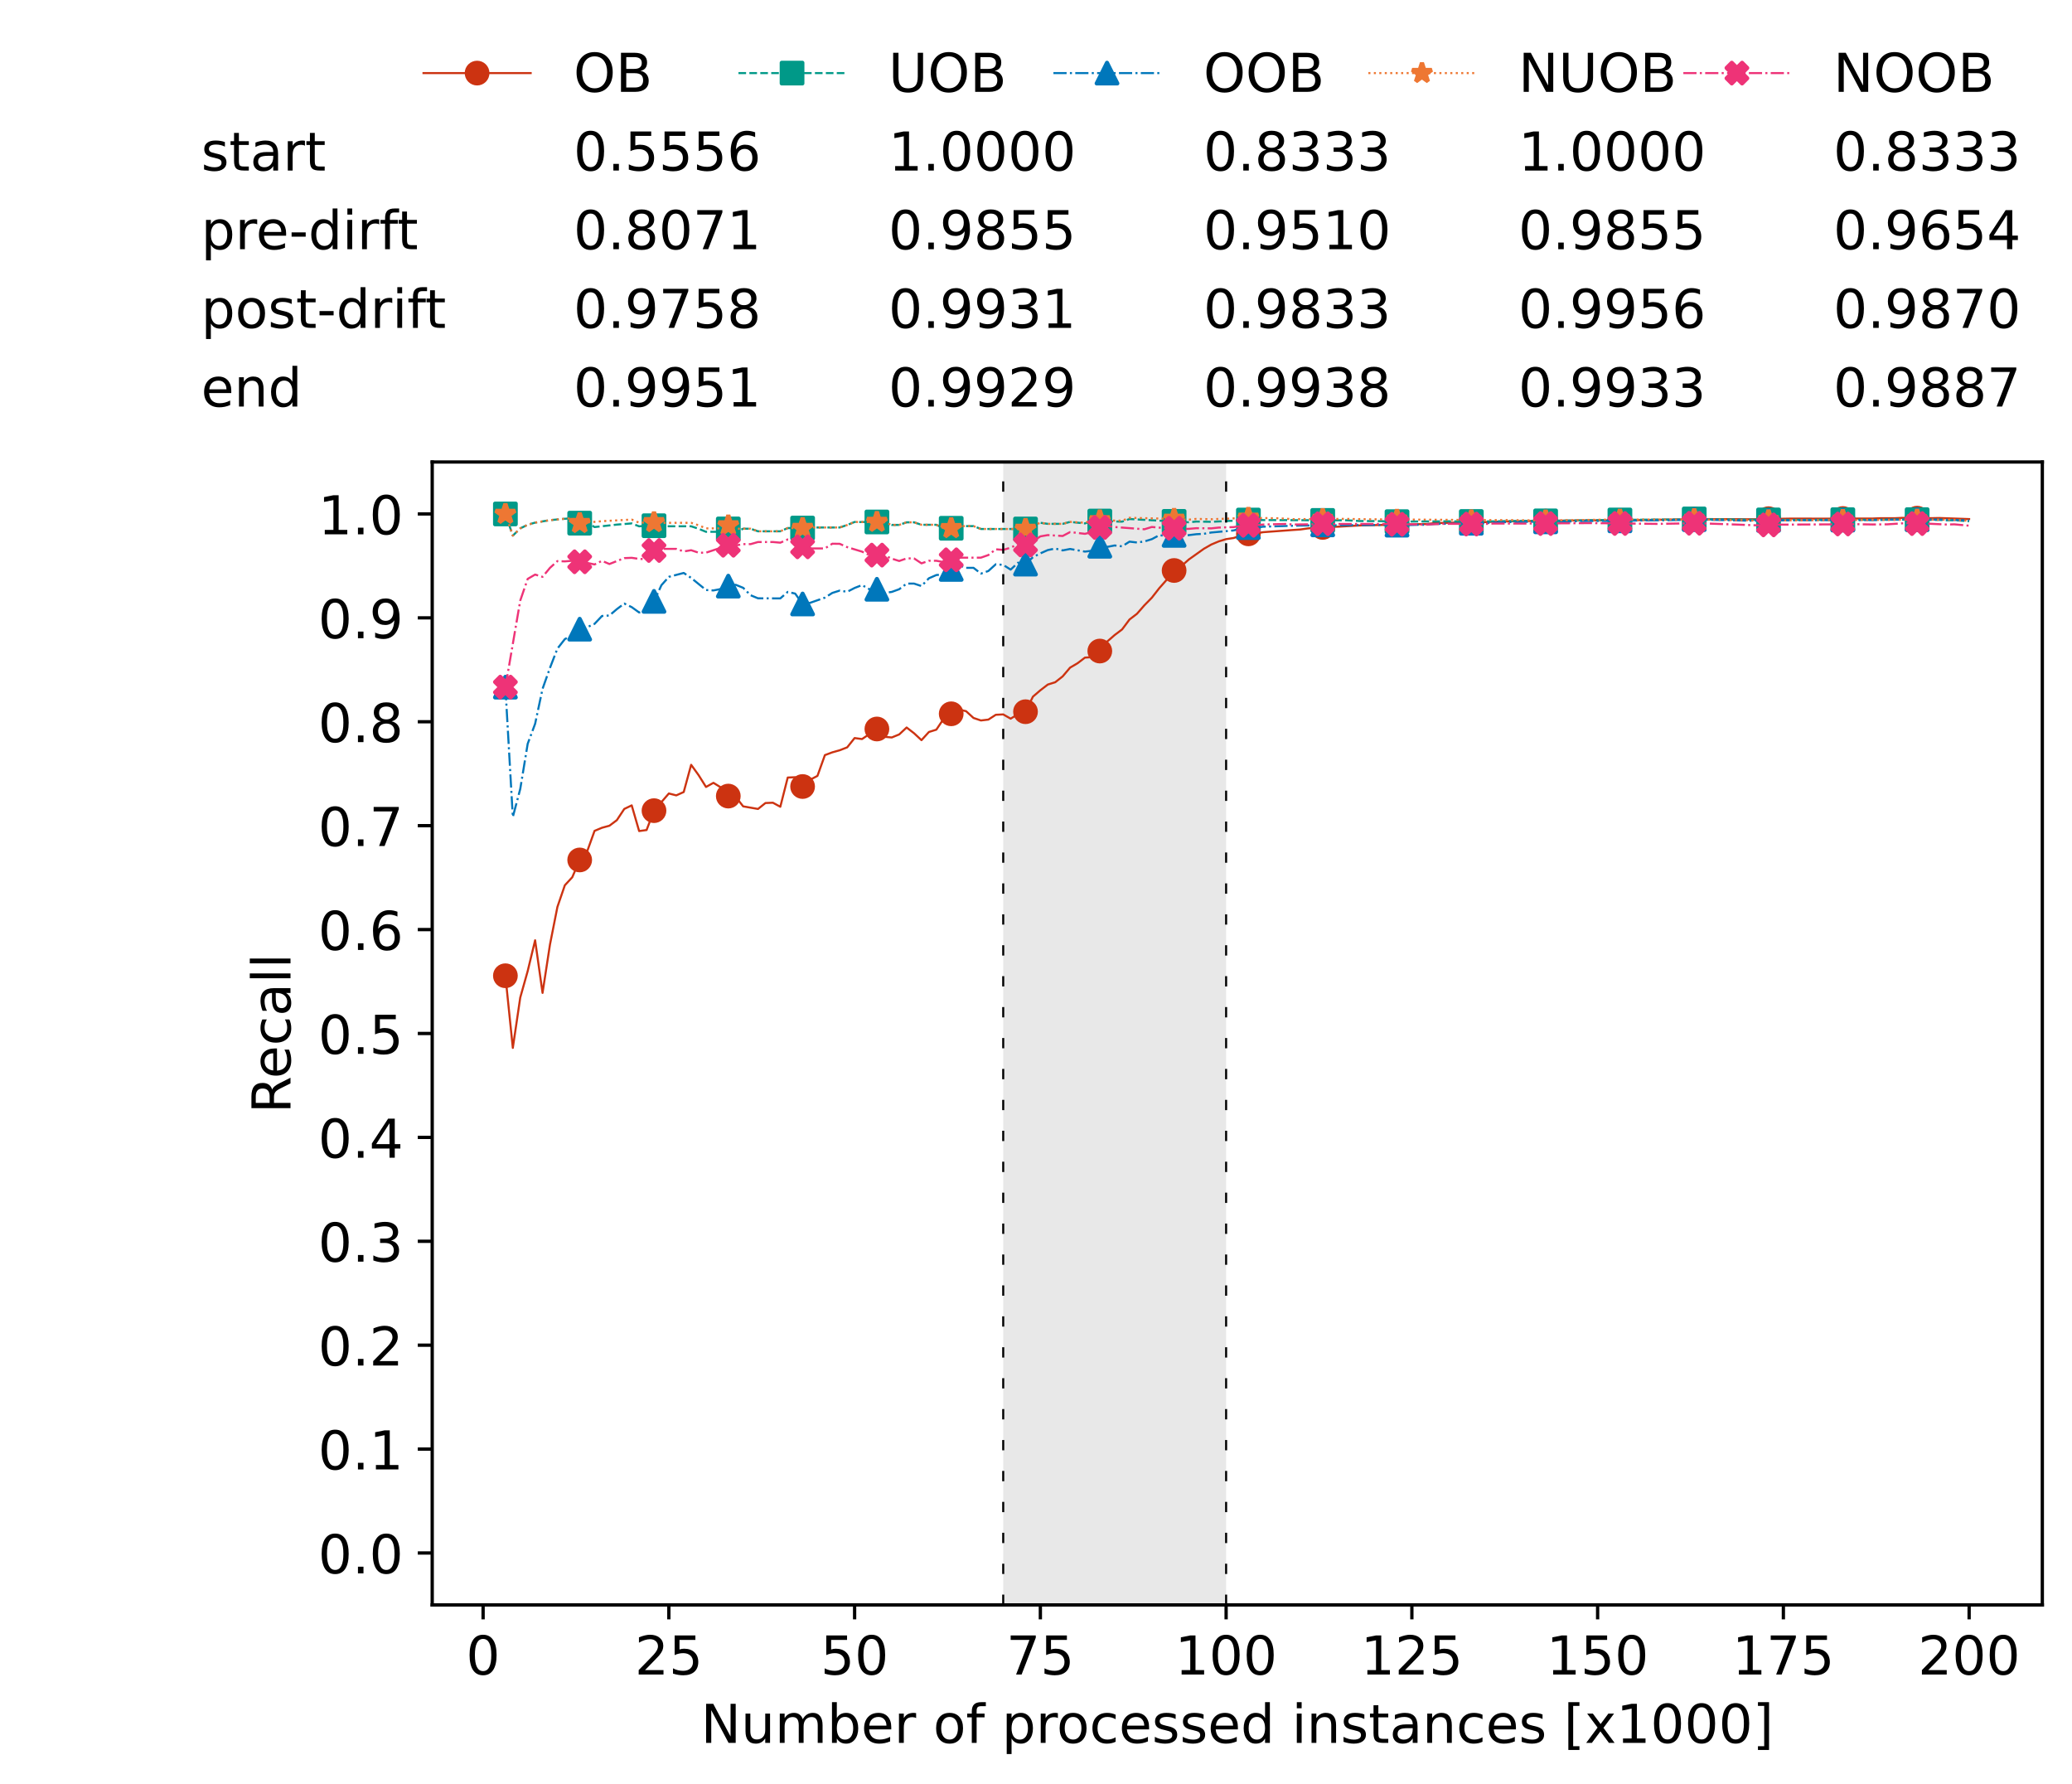 <?xml version="1.0" encoding="utf-8" standalone="no"?>
<!DOCTYPE svg PUBLIC "-//W3C//DTD SVG 1.1//EN"
  "http://www.w3.org/Graphics/SVG/1.1/DTD/svg11.dtd">
<!-- Created with matplotlib (https://matplotlib.org/) -->
<svg height="432.615pt" version="1.1" viewBox="0 0 502.65 432.615" width="502.65pt" xmlns="http://www.w3.org/2000/svg" xmlns:xlink="http://www.w3.org/1999/xlink">
 <defs>
  <style type="text/css">*{stroke-linecap:butt;stroke-linejoin:round;}</style>
 </defs>
 <g id="figure_1">
  <g id="patch_1">
   <path d="M 0 432.615 
L 502.65 432.615 
L 502.65 0 
L 0 0 
z
" style="fill:#ffffff;"/>
  </g>
  <g id="axes_1">
   <g id="patch_2">
    <path d="M 104.85 389.252 
L 495.45 389.252 
L 495.45 112.052 
L 104.85 112.052 
z
" style="fill:#ffffff;"/>
   </g>
   <g id="patch_3">
    <path clip-path="url(#pc90de5b05c)" d="M 297.446 389.252 
L 297.446 112.052 
L 243.372 112.052 
L 243.372 389.252 
z
" style="fill:#d3d3d3;opacity:0.5;"/>
   </g>
   <g id="matplotlib.axis_1">
    <g id="xtick_1">
     <g id="line2d_1">
      <defs>
       <path d="M 0 0 
L 0 3.5 
" id="mb7fb020b84" style="stroke:#000000;stroke-width:0.8;"/>
      </defs>
      <g>
       <use style="stroke:#000000;stroke-width:0.8;" x="117.197" xlink:href="#mb7fb020b84" y="389.252"/>
      </g>
     </g>
     <g id="text_1">
      <!-- 0 -->
      <g transform="translate(113.061 406.13)scale(0.13 -0.13)">
       <defs>
        <path d="M 31.781 66.406 
Q 24.172 66.406 20.328 58.906 
Q 16.5 51.422 16.5 36.375 
Q 16.5 21.391 20.328 13.891 
Q 24.172 6.391 31.781 6.391 
Q 39.453 6.391 43.281 13.891 
Q 47.125 21.391 47.125 36.375 
Q 47.125 51.422 43.281 58.906 
Q 39.453 66.406 31.781 66.406 
z
M 31.781 74.219 
Q 44.047 74.219 50.516 64.516 
Q 56.984 54.828 56.984 36.375 
Q 56.984 17.969 50.516 8.266 
Q 44.047 -1.422 31.781 -1.422 
Q 19.531 -1.422 13.062 8.266 
Q 6.594 17.969 6.594 36.375 
Q 6.594 54.828 13.062 64.516 
Q 19.531 74.219 31.781 74.219 
z
" id="DejaVuSans-48"/>
       </defs>
       <use xlink:href="#DejaVuSans-48"/>
      </g>
     </g>
    </g>
    <g id="xtick_2">
     <g id="line2d_2">
      <g>
       <use style="stroke:#000000;stroke-width:0.8;" x="162.259" xlink:href="#mb7fb020b84" y="389.252"/>
      </g>
     </g>
     <g id="text_2">
      <!-- 25 -->
      <g transform="translate(153.988 406.13)scale(0.13 -0.13)">
       <defs>
        <path d="M 19.188 8.297 
L 53.609 8.297 
L 53.609 0 
L 7.328 0 
L 7.328 8.297 
Q 12.938 14.109 22.625 23.891 
Q 32.328 33.688 34.812 36.531 
Q 39.547 41.844 41.422 45.531 
Q 43.312 49.219 43.312 52.781 
Q 43.312 58.594 39.234 62.25 
Q 35.156 65.922 28.609 65.922 
Q 23.969 65.922 18.812 64.312 
Q 13.672 62.703 7.812 59.422 
L 7.812 69.391 
Q 13.766 71.781 18.938 73 
Q 24.125 74.219 28.422 74.219 
Q 39.75 74.219 46.484 68.547 
Q 53.219 62.891 53.219 53.422 
Q 53.219 48.922 51.531 44.891 
Q 49.859 40.875 45.406 35.406 
Q 44.188 33.984 37.641 27.219 
Q 31.109 20.453 19.188 8.297 
z
" id="DejaVuSans-50"/>
        <path d="M 10.797 72.906 
L 49.516 72.906 
L 49.516 64.594 
L 19.828 64.594 
L 19.828 46.734 
Q 21.969 47.469 24.109 47.828 
Q 26.266 48.188 28.422 48.188 
Q 40.625 48.188 47.75 41.5 
Q 54.891 34.812 54.891 23.391 
Q 54.891 11.625 47.562 5.094 
Q 40.234 -1.422 26.906 -1.422 
Q 22.312 -1.422 17.547 -0.641 
Q 12.797 0.141 7.719 1.703 
L 7.719 11.625 
Q 12.109 9.234 16.797 8.062 
Q 21.484 6.891 26.703 6.891 
Q 35.156 6.891 40.078 11.328 
Q 45.016 15.766 45.016 23.391 
Q 45.016 31 40.078 35.438 
Q 35.156 39.891 26.703 39.891 
Q 22.75 39.891 18.812 39.016 
Q 14.891 38.141 10.797 36.281 
z
" id="DejaVuSans-53"/>
       </defs>
       <use xlink:href="#DejaVuSans-50"/>
       <use x="63.623" xlink:href="#DejaVuSans-53"/>
      </g>
     </g>
    </g>
    <g id="xtick_3">
     <g id="line2d_3">
      <g>
       <use style="stroke:#000000;stroke-width:0.8;" x="207.322" xlink:href="#mb7fb020b84" y="389.252"/>
      </g>
     </g>
     <g id="text_3">
      <!-- 50 -->
      <g transform="translate(199.05 406.13)scale(0.13 -0.13)">
       <use xlink:href="#DejaVuSans-53"/>
       <use x="63.623" xlink:href="#DejaVuSans-48"/>
      </g>
     </g>
    </g>
    <g id="xtick_4">
     <g id="line2d_4">
      <g>
       <use style="stroke:#000000;stroke-width:0.8;" x="252.384" xlink:href="#mb7fb020b84" y="389.252"/>
      </g>
     </g>
     <g id="text_4">
      <!-- 75 -->
      <g transform="translate(244.113 406.13)scale(0.13 -0.13)">
       <defs>
        <path d="M 8.203 72.906 
L 55.078 72.906 
L 55.078 68.703 
L 28.609 0 
L 18.312 0 
L 43.219 64.594 
L 8.203 64.594 
z
" id="DejaVuSans-55"/>
       </defs>
       <use xlink:href="#DejaVuSans-55"/>
       <use x="63.623" xlink:href="#DejaVuSans-53"/>
      </g>
     </g>
    </g>
    <g id="xtick_5">
     <g id="line2d_5">
      <g>
       <use style="stroke:#000000;stroke-width:0.8;" x="297.446" xlink:href="#mb7fb020b84" y="389.252"/>
      </g>
     </g>
     <g id="text_5">
      <!-- 100 -->
      <g transform="translate(285.039 406.13)scale(0.13 -0.13)">
       <defs>
        <path d="M 12.406 8.297 
L 28.516 8.297 
L 28.516 63.922 
L 10.984 60.406 
L 10.984 69.391 
L 28.422 72.906 
L 38.281 72.906 
L 38.281 8.297 
L 54.391 8.297 
L 54.391 0 
L 12.406 0 
z
" id="DejaVuSans-49"/>
       </defs>
       <use xlink:href="#DejaVuSans-49"/>
       <use x="63.623" xlink:href="#DejaVuSans-48"/>
       <use x="127.246" xlink:href="#DejaVuSans-48"/>
      </g>
     </g>
    </g>
    <g id="xtick_6">
     <g id="line2d_6">
      <g>
       <use style="stroke:#000000;stroke-width:0.8;" x="342.509" xlink:href="#mb7fb020b84" y="389.252"/>
      </g>
     </g>
     <g id="text_6">
      <!-- 125 -->
      <g transform="translate(330.102 406.13)scale(0.13 -0.13)">
       <use xlink:href="#DejaVuSans-49"/>
       <use x="63.623" xlink:href="#DejaVuSans-50"/>
       <use x="127.246" xlink:href="#DejaVuSans-53"/>
      </g>
     </g>
    </g>
    <g id="xtick_7">
     <g id="line2d_7">
      <g>
       <use style="stroke:#000000;stroke-width:0.8;" x="387.571" xlink:href="#mb7fb020b84" y="389.252"/>
      </g>
     </g>
     <g id="text_7">
      <!-- 150 -->
      <g transform="translate(375.164 406.13)scale(0.13 -0.13)">
       <use xlink:href="#DejaVuSans-49"/>
       <use x="63.623" xlink:href="#DejaVuSans-53"/>
       <use x="127.246" xlink:href="#DejaVuSans-48"/>
      </g>
     </g>
    </g>
    <g id="xtick_8">
     <g id="line2d_8">
      <g>
       <use style="stroke:#000000;stroke-width:0.8;" x="432.633" xlink:href="#mb7fb020b84" y="389.252"/>
      </g>
     </g>
     <g id="text_8">
      <!-- 175 -->
      <g transform="translate(420.226 406.13)scale(0.13 -0.13)">
       <use xlink:href="#DejaVuSans-49"/>
       <use x="63.623" xlink:href="#DejaVuSans-55"/>
       <use x="127.246" xlink:href="#DejaVuSans-53"/>
      </g>
     </g>
    </g>
    <g id="xtick_9">
     <g id="line2d_9">
      <g>
       <use style="stroke:#000000;stroke-width:0.8;" x="477.695" xlink:href="#mb7fb020b84" y="389.252"/>
      </g>
     </g>
     <g id="text_9">
      <!-- 200 -->
      <g transform="translate(465.289 406.13)scale(0.13 -0.13)">
       <use xlink:href="#DejaVuSans-50"/>
       <use x="63.623" xlink:href="#DejaVuSans-48"/>
       <use x="127.246" xlink:href="#DejaVuSans-48"/>
      </g>
     </g>
    </g>
    <g id="text_10">
     <!-- Number of processed instances [x1000] -->
     <g transform="translate(170.025 422.711)scale(0.13 -0.13)">
      <defs>
       <path d="M 9.812 72.906 
L 23.094 72.906 
L 55.422 11.922 
L 55.422 72.906 
L 64.984 72.906 
L 64.984 0 
L 51.703 0 
L 19.391 60.984 
L 19.391 0 
L 9.812 0 
z
" id="DejaVuSans-78"/>
       <path d="M 8.5 21.578 
L 8.5 54.688 
L 17.484 54.688 
L 17.484 21.922 
Q 17.484 14.156 20.5 10.266 
Q 23.531 6.391 29.594 6.391 
Q 36.859 6.391 41.078 11.031 
Q 45.312 15.672 45.312 23.688 
L 45.312 54.688 
L 54.297 54.688 
L 54.297 0 
L 45.312 0 
L 45.312 8.406 
Q 42.047 3.422 37.719 1 
Q 33.406 -1.422 27.688 -1.422 
Q 18.266 -1.422 13.375 4.438 
Q 8.5 10.297 8.5 21.578 
z
M 31.109 56 
z
" id="DejaVuSans-117"/>
       <path d="M 52 44.188 
Q 55.375 50.25 60.062 53.125 
Q 64.75 56 71.094 56 
Q 79.641 56 84.281 50.016 
Q 88.922 44.047 88.922 33.016 
L 88.922 0 
L 79.891 0 
L 79.891 32.719 
Q 79.891 40.578 77.094 44.375 
Q 74.312 48.188 68.609 48.188 
Q 61.625 48.188 57.562 43.547 
Q 53.516 38.922 53.516 30.906 
L 53.516 0 
L 44.484 0 
L 44.484 32.719 
Q 44.484 40.625 41.703 44.406 
Q 38.922 48.188 33.109 48.188 
Q 26.219 48.188 22.156 43.531 
Q 18.109 38.875 18.109 30.906 
L 18.109 0 
L 9.078 0 
L 9.078 54.688 
L 18.109 54.688 
L 18.109 46.188 
Q 21.188 51.219 25.484 53.609 
Q 29.781 56 35.688 56 
Q 41.656 56 45.828 52.969 
Q 50 49.953 52 44.188 
z
" id="DejaVuSans-109"/>
       <path d="M 48.688 27.297 
Q 48.688 37.203 44.609 42.844 
Q 40.531 48.484 33.406 48.484 
Q 26.266 48.484 22.188 42.844 
Q 18.109 37.203 18.109 27.297 
Q 18.109 17.391 22.188 11.75 
Q 26.266 6.109 33.406 6.109 
Q 40.531 6.109 44.609 11.75 
Q 48.688 17.391 48.688 27.297 
z
M 18.109 46.391 
Q 20.953 51.266 25.266 53.625 
Q 29.594 56 35.594 56 
Q 45.562 56 51.781 48.094 
Q 58.016 40.188 58.016 27.297 
Q 58.016 14.406 51.781 6.484 
Q 45.562 -1.422 35.594 -1.422 
Q 29.594 -1.422 25.266 0.953 
Q 20.953 3.328 18.109 8.203 
L 18.109 0 
L 9.078 0 
L 9.078 75.984 
L 18.109 75.984 
z
" id="DejaVuSans-98"/>
       <path d="M 56.203 29.594 
L 56.203 25.203 
L 14.891 25.203 
Q 15.484 15.922 20.484 11.062 
Q 25.484 6.203 34.422 6.203 
Q 39.594 6.203 44.453 7.469 
Q 49.312 8.734 54.109 11.281 
L 54.109 2.781 
Q 49.266 0.734 44.188 -0.344 
Q 39.109 -1.422 33.891 -1.422 
Q 20.797 -1.422 13.156 6.188 
Q 5.516 13.812 5.516 26.812 
Q 5.516 40.234 12.766 48.109 
Q 20.016 56 32.328 56 
Q 43.359 56 49.781 48.891 
Q 56.203 41.797 56.203 29.594 
z
M 47.219 32.234 
Q 47.125 39.594 43.094 43.984 
Q 39.062 48.391 32.422 48.391 
Q 24.906 48.391 20.391 44.141 
Q 15.875 39.891 15.188 32.172 
z
" id="DejaVuSans-101"/>
       <path d="M 41.109 46.297 
Q 39.594 47.172 37.812 47.578 
Q 36.031 48 33.891 48 
Q 26.266 48 22.188 43.047 
Q 18.109 38.094 18.109 28.812 
L 18.109 0 
L 9.078 0 
L 9.078 54.688 
L 18.109 54.688 
L 18.109 46.188 
Q 20.953 51.172 25.484 53.578 
Q 30.031 56 36.531 56 
Q 37.453 56 38.578 55.875 
Q 39.703 55.766 41.062 55.516 
z
" id="DejaVuSans-114"/>
       <path id="DejaVuSans-32"/>
       <path d="M 30.609 48.391 
Q 23.391 48.391 19.188 42.75 
Q 14.984 37.109 14.984 27.297 
Q 14.984 17.484 19.156 11.844 
Q 23.344 6.203 30.609 6.203 
Q 37.797 6.203 41.984 11.859 
Q 46.188 17.531 46.188 27.297 
Q 46.188 37.016 41.984 42.703 
Q 37.797 48.391 30.609 48.391 
z
M 30.609 56 
Q 42.328 56 49.016 48.375 
Q 55.719 40.766 55.719 27.297 
Q 55.719 13.875 49.016 6.219 
Q 42.328 -1.422 30.609 -1.422 
Q 18.844 -1.422 12.172 6.219 
Q 5.516 13.875 5.516 27.297 
Q 5.516 40.766 12.172 48.375 
Q 18.844 56 30.609 56 
z
" id="DejaVuSans-111"/>
       <path d="M 37.109 75.984 
L 37.109 68.5 
L 28.516 68.5 
Q 23.688 68.5 21.797 66.547 
Q 19.922 64.594 19.922 59.516 
L 19.922 54.688 
L 34.719 54.688 
L 34.719 47.703 
L 19.922 47.703 
L 19.922 0 
L 10.891 0 
L 10.891 47.703 
L 2.297 47.703 
L 2.297 54.688 
L 10.891 54.688 
L 10.891 58.5 
Q 10.891 67.625 15.141 71.797 
Q 19.391 75.984 28.609 75.984 
z
" id="DejaVuSans-102"/>
       <path d="M 18.109 8.203 
L 18.109 -20.797 
L 9.078 -20.797 
L 9.078 54.688 
L 18.109 54.688 
L 18.109 46.391 
Q 20.953 51.266 25.266 53.625 
Q 29.594 56 35.594 56 
Q 45.562 56 51.781 48.094 
Q 58.016 40.188 58.016 27.297 
Q 58.016 14.406 51.781 6.484 
Q 45.562 -1.422 35.594 -1.422 
Q 29.594 -1.422 25.266 0.953 
Q 20.953 3.328 18.109 8.203 
z
M 48.688 27.297 
Q 48.688 37.203 44.609 42.844 
Q 40.531 48.484 33.406 48.484 
Q 26.266 48.484 22.188 42.844 
Q 18.109 37.203 18.109 27.297 
Q 18.109 17.391 22.188 11.75 
Q 26.266 6.109 33.406 6.109 
Q 40.531 6.109 44.609 11.75 
Q 48.688 17.391 48.688 27.297 
z
" id="DejaVuSans-112"/>
       <path d="M 48.781 52.594 
L 48.781 44.188 
Q 44.969 46.297 41.141 47.344 
Q 37.312 48.391 33.406 48.391 
Q 24.656 48.391 19.812 42.844 
Q 14.984 37.312 14.984 27.297 
Q 14.984 17.281 19.812 11.734 
Q 24.656 6.203 33.406 6.203 
Q 37.312 6.203 41.141 7.25 
Q 44.969 8.297 48.781 10.406 
L 48.781 2.094 
Q 45.016 0.344 40.984 -0.531 
Q 36.969 -1.422 32.422 -1.422 
Q 20.062 -1.422 12.781 6.344 
Q 5.516 14.109 5.516 27.297 
Q 5.516 40.672 12.859 48.328 
Q 20.219 56 33.016 56 
Q 37.156 56 41.109 55.141 
Q 45.062 54.297 48.781 52.594 
z
" id="DejaVuSans-99"/>
       <path d="M 44.281 53.078 
L 44.281 44.578 
Q 40.484 46.531 36.375 47.5 
Q 32.281 48.484 27.875 48.484 
Q 21.188 48.484 17.844 46.438 
Q 14.5 44.391 14.5 40.281 
Q 14.5 37.156 16.891 35.375 
Q 19.281 33.594 26.516 31.984 
L 29.594 31.297 
Q 39.156 29.25 43.188 25.516 
Q 47.219 21.781 47.219 15.094 
Q 47.219 7.469 41.188 3.016 
Q 35.156 -1.422 24.609 -1.422 
Q 20.219 -1.422 15.453 -0.562 
Q 10.688 0.297 5.422 2 
L 5.422 11.281 
Q 10.406 8.688 15.234 7.391 
Q 20.062 6.109 24.812 6.109 
Q 31.156 6.109 34.562 8.281 
Q 37.984 10.453 37.984 14.406 
Q 37.984 18.062 35.516 20.016 
Q 33.062 21.969 24.703 23.781 
L 21.578 24.516 
Q 13.234 26.266 9.516 29.906 
Q 5.812 33.547 5.812 39.891 
Q 5.812 47.609 11.281 51.797 
Q 16.75 56 26.812 56 
Q 31.781 56 36.172 55.266 
Q 40.578 54.547 44.281 53.078 
z
" id="DejaVuSans-115"/>
       <path d="M 45.406 46.391 
L 45.406 75.984 
L 54.391 75.984 
L 54.391 0 
L 45.406 0 
L 45.406 8.203 
Q 42.578 3.328 38.25 0.953 
Q 33.938 -1.422 27.875 -1.422 
Q 17.969 -1.422 11.734 6.484 
Q 5.516 14.406 5.516 27.297 
Q 5.516 40.188 11.734 48.094 
Q 17.969 56 27.875 56 
Q 33.938 56 38.25 53.625 
Q 42.578 51.266 45.406 46.391 
z
M 14.797 27.297 
Q 14.797 17.391 18.875 11.75 
Q 22.953 6.109 30.078 6.109 
Q 37.203 6.109 41.297 11.75 
Q 45.406 17.391 45.406 27.297 
Q 45.406 37.203 41.297 42.844 
Q 37.203 48.484 30.078 48.484 
Q 22.953 48.484 18.875 42.844 
Q 14.797 37.203 14.797 27.297 
z
" id="DejaVuSans-100"/>
       <path d="M 9.422 54.688 
L 18.406 54.688 
L 18.406 0 
L 9.422 0 
z
M 9.422 75.984 
L 18.406 75.984 
L 18.406 64.594 
L 9.422 64.594 
z
" id="DejaVuSans-105"/>
       <path d="M 54.891 33.016 
L 54.891 0 
L 45.906 0 
L 45.906 32.719 
Q 45.906 40.484 42.875 44.328 
Q 39.844 48.188 33.797 48.188 
Q 26.516 48.188 22.312 43.547 
Q 18.109 38.922 18.109 30.906 
L 18.109 0 
L 9.078 0 
L 9.078 54.688 
L 18.109 54.688 
L 18.109 46.188 
Q 21.344 51.125 25.703 53.562 
Q 30.078 56 35.797 56 
Q 45.219 56 50.047 50.172 
Q 54.891 44.344 54.891 33.016 
z
" id="DejaVuSans-110"/>
       <path d="M 18.312 70.219 
L 18.312 54.688 
L 36.812 54.688 
L 36.812 47.703 
L 18.312 47.703 
L 18.312 18.016 
Q 18.312 11.328 20.141 9.422 
Q 21.969 7.516 27.594 7.516 
L 36.812 7.516 
L 36.812 0 
L 27.594 0 
Q 17.188 0 13.234 3.875 
Q 9.281 7.766 9.281 18.016 
L 9.281 47.703 
L 2.688 47.703 
L 2.688 54.688 
L 9.281 54.688 
L 9.281 70.219 
z
" id="DejaVuSans-116"/>
       <path d="M 34.281 27.484 
Q 23.391 27.484 19.188 25 
Q 14.984 22.516 14.984 16.5 
Q 14.984 11.719 18.141 8.906 
Q 21.297 6.109 26.703 6.109 
Q 34.188 6.109 38.703 11.406 
Q 43.219 16.703 43.219 25.484 
L 43.219 27.484 
z
M 52.203 31.203 
L 52.203 0 
L 43.219 0 
L 43.219 8.297 
Q 40.141 3.328 35.547 0.953 
Q 30.953 -1.422 24.312 -1.422 
Q 15.922 -1.422 10.953 3.297 
Q 6 8.016 6 15.922 
Q 6 25.141 12.172 29.828 
Q 18.359 34.516 30.609 34.516 
L 43.219 34.516 
L 43.219 35.406 
Q 43.219 41.609 39.141 45 
Q 35.062 48.391 27.688 48.391 
Q 23 48.391 18.547 47.266 
Q 14.109 46.141 10.016 43.891 
L 10.016 52.203 
Q 14.938 54.109 19.578 55.047 
Q 24.219 56 28.609 56 
Q 40.484 56 46.344 49.844 
Q 52.203 43.703 52.203 31.203 
z
" id="DejaVuSans-97"/>
       <path d="M 8.594 75.984 
L 29.297 75.984 
L 29.297 69 
L 17.578 69 
L 17.578 -6.203 
L 29.297 -6.203 
L 29.297 -13.188 
L 8.594 -13.188 
z
" id="DejaVuSans-91"/>
       <path d="M 54.891 54.688 
L 35.109 28.078 
L 55.906 0 
L 45.312 0 
L 29.391 21.484 
L 13.484 0 
L 2.875 0 
L 24.125 28.609 
L 4.688 54.688 
L 15.281 54.688 
L 29.781 35.203 
L 44.281 54.688 
z
" id="DejaVuSans-120"/>
       <path d="M 30.422 75.984 
L 30.422 -13.188 
L 9.719 -13.188 
L 9.719 -6.203 
L 21.391 -6.203 
L 21.391 69 
L 9.719 69 
L 9.719 75.984 
z
" id="DejaVuSans-93"/>
      </defs>
      <use xlink:href="#DejaVuSans-78"/>
      <use x="74.805" xlink:href="#DejaVuSans-117"/>
      <use x="138.184" xlink:href="#DejaVuSans-109"/>
      <use x="235.596" xlink:href="#DejaVuSans-98"/>
      <use x="299.072" xlink:href="#DejaVuSans-101"/>
      <use x="360.596" xlink:href="#DejaVuSans-114"/>
      <use x="401.709" xlink:href="#DejaVuSans-32"/>
      <use x="433.496" xlink:href="#DejaVuSans-111"/>
      <use x="494.678" xlink:href="#DejaVuSans-102"/>
      <use x="529.883" xlink:href="#DejaVuSans-32"/>
      <use x="561.67" xlink:href="#DejaVuSans-112"/>
      <use x="625.146" xlink:href="#DejaVuSans-114"/>
      <use x="664.01" xlink:href="#DejaVuSans-111"/>
      <use x="725.191" xlink:href="#DejaVuSans-99"/>
      <use x="780.172" xlink:href="#DejaVuSans-101"/>
      <use x="841.695" xlink:href="#DejaVuSans-115"/>
      <use x="893.795" xlink:href="#DejaVuSans-115"/>
      <use x="945.895" xlink:href="#DejaVuSans-101"/>
      <use x="1007.418" xlink:href="#DejaVuSans-100"/>
      <use x="1070.895" xlink:href="#DejaVuSans-32"/>
      <use x="1102.682" xlink:href="#DejaVuSans-105"/>
      <use x="1130.465" xlink:href="#DejaVuSans-110"/>
      <use x="1193.844" xlink:href="#DejaVuSans-115"/>
      <use x="1245.943" xlink:href="#DejaVuSans-116"/>
      <use x="1285.152" xlink:href="#DejaVuSans-97"/>
      <use x="1346.432" xlink:href="#DejaVuSans-110"/>
      <use x="1409.811" xlink:href="#DejaVuSans-99"/>
      <use x="1464.791" xlink:href="#DejaVuSans-101"/>
      <use x="1526.314" xlink:href="#DejaVuSans-115"/>
      <use x="1578.414" xlink:href="#DejaVuSans-32"/>
      <use x="1610.201" xlink:href="#DejaVuSans-91"/>
      <use x="1649.215" xlink:href="#DejaVuSans-120"/>
      <use x="1708.395" xlink:href="#DejaVuSans-49"/>
      <use x="1772.018" xlink:href="#DejaVuSans-48"/>
      <use x="1835.641" xlink:href="#DejaVuSans-48"/>
      <use x="1899.264" xlink:href="#DejaVuSans-48"/>
      <use x="1962.887" xlink:href="#DejaVuSans-93"/>
     </g>
    </g>
   </g>
   <g id="matplotlib.axis_2">
    <g id="ytick_1">
     <g id="line2d_10">
      <defs>
       <path d="M 0 0 
L -3.5 0 
" id="m0e04e0d921" style="stroke:#000000;stroke-width:0.8;"/>
      </defs>
      <g>
       <use style="stroke:#000000;stroke-width:0.8;" x="104.85" xlink:href="#m0e04e0d921" y="376.652"/>
      </g>
     </g>
     <g id="text_11">
      <!-- 0.0 -->
      <g transform="translate(77.176 381.591)scale(0.13 -0.13)">
       <defs>
        <path d="M 10.688 12.406 
L 21 12.406 
L 21 0 
L 10.688 0 
z
" id="DejaVuSans-46"/>
       </defs>
       <use xlink:href="#DejaVuSans-48"/>
       <use x="63.623" xlink:href="#DejaVuSans-46"/>
       <use x="95.41" xlink:href="#DejaVuSans-48"/>
      </g>
     </g>
    </g>
    <g id="ytick_2">
     <g id="line2d_11">
      <g>
       <use style="stroke:#000000;stroke-width:0.8;" x="104.85" xlink:href="#m0e04e0d921" y="351.452"/>
      </g>
     </g>
     <g id="text_12">
      <!-- 0.1 -->
      <g transform="translate(77.176 356.391)scale(0.13 -0.13)">
       <use xlink:href="#DejaVuSans-48"/>
       <use x="63.623" xlink:href="#DejaVuSans-46"/>
       <use x="95.41" xlink:href="#DejaVuSans-49"/>
      </g>
     </g>
    </g>
    <g id="ytick_3">
     <g id="line2d_12">
      <g>
       <use style="stroke:#000000;stroke-width:0.8;" x="104.85" xlink:href="#m0e04e0d921" y="326.252"/>
      </g>
     </g>
     <g id="text_13">
      <!-- 0.2 -->
      <g transform="translate(77.176 331.191)scale(0.13 -0.13)">
       <use xlink:href="#DejaVuSans-48"/>
       <use x="63.623" xlink:href="#DejaVuSans-46"/>
       <use x="95.41" xlink:href="#DejaVuSans-50"/>
      </g>
     </g>
    </g>
    <g id="ytick_4">
     <g id="line2d_13">
      <g>
       <use style="stroke:#000000;stroke-width:0.8;" x="104.85" xlink:href="#m0e04e0d921" y="301.052"/>
      </g>
     </g>
     <g id="text_14">
      <!-- 0.3 -->
      <g transform="translate(77.176 305.991)scale(0.13 -0.13)">
       <defs>
        <path d="M 40.578 39.312 
Q 47.656 37.797 51.625 33 
Q 55.609 28.219 55.609 21.188 
Q 55.609 10.406 48.188 4.484 
Q 40.766 -1.422 27.094 -1.422 
Q 22.516 -1.422 17.656 -0.516 
Q 12.797 0.391 7.625 2.203 
L 7.625 11.719 
Q 11.719 9.328 16.594 8.109 
Q 21.484 6.891 26.812 6.891 
Q 36.078 6.891 40.938 10.547 
Q 45.797 14.203 45.797 21.188 
Q 45.797 27.641 41.281 31.266 
Q 36.766 34.906 28.719 34.906 
L 20.219 34.906 
L 20.219 43.016 
L 29.109 43.016 
Q 36.375 43.016 40.234 45.922 
Q 44.094 48.828 44.094 54.297 
Q 44.094 59.906 40.109 62.906 
Q 36.141 65.922 28.719 65.922 
Q 24.656 65.922 20.016 65.031 
Q 15.375 64.156 9.812 62.312 
L 9.812 71.094 
Q 15.438 72.656 20.344 73.438 
Q 25.25 74.219 29.594 74.219 
Q 40.828 74.219 47.359 69.109 
Q 53.906 64.016 53.906 55.328 
Q 53.906 49.266 50.438 45.094 
Q 46.969 40.922 40.578 39.312 
z
" id="DejaVuSans-51"/>
       </defs>
       <use xlink:href="#DejaVuSans-48"/>
       <use x="63.623" xlink:href="#DejaVuSans-46"/>
       <use x="95.41" xlink:href="#DejaVuSans-51"/>
      </g>
     </g>
    </g>
    <g id="ytick_5">
     <g id="line2d_14">
      <g>
       <use style="stroke:#000000;stroke-width:0.8;" x="104.85" xlink:href="#m0e04e0d921" y="275.852"/>
      </g>
     </g>
     <g id="text_15">
      <!-- 0.4 -->
      <g transform="translate(77.176 280.791)scale(0.13 -0.13)">
       <defs>
        <path d="M 37.797 64.312 
L 12.891 25.391 
L 37.797 25.391 
z
M 35.203 72.906 
L 47.609 72.906 
L 47.609 25.391 
L 58.016 25.391 
L 58.016 17.188 
L 47.609 17.188 
L 47.609 0 
L 37.797 0 
L 37.797 17.188 
L 4.891 17.188 
L 4.891 26.703 
z
" id="DejaVuSans-52"/>
       </defs>
       <use xlink:href="#DejaVuSans-48"/>
       <use x="63.623" xlink:href="#DejaVuSans-46"/>
       <use x="95.41" xlink:href="#DejaVuSans-52"/>
      </g>
     </g>
    </g>
    <g id="ytick_6">
     <g id="line2d_15">
      <g>
       <use style="stroke:#000000;stroke-width:0.8;" x="104.85" xlink:href="#m0e04e0d921" y="250.652"/>
      </g>
     </g>
     <g id="text_16">
      <!-- 0.5 -->
      <g transform="translate(77.176 255.591)scale(0.13 -0.13)">
       <use xlink:href="#DejaVuSans-48"/>
       <use x="63.623" xlink:href="#DejaVuSans-46"/>
       <use x="95.41" xlink:href="#DejaVuSans-53"/>
      </g>
     </g>
    </g>
    <g id="ytick_7">
     <g id="line2d_16">
      <g>
       <use style="stroke:#000000;stroke-width:0.8;" x="104.85" xlink:href="#m0e04e0d921" y="225.452"/>
      </g>
     </g>
     <g id="text_17">
      <!-- 0.6 -->
      <g transform="translate(77.176 230.391)scale(0.13 -0.13)">
       <defs>
        <path d="M 33.016 40.375 
Q 26.375 40.375 22.484 35.828 
Q 18.609 31.297 18.609 23.391 
Q 18.609 15.531 22.484 10.953 
Q 26.375 6.391 33.016 6.391 
Q 39.656 6.391 43.531 10.953 
Q 47.406 15.531 47.406 23.391 
Q 47.406 31.297 43.531 35.828 
Q 39.656 40.375 33.016 40.375 
z
M 52.594 71.297 
L 52.594 62.312 
Q 48.875 64.062 45.094 64.984 
Q 41.312 65.922 37.594 65.922 
Q 27.828 65.922 22.672 59.328 
Q 17.531 52.734 16.797 39.406 
Q 19.672 43.656 24.016 45.922 
Q 28.375 48.188 33.594 48.188 
Q 44.578 48.188 50.953 41.516 
Q 57.328 34.859 57.328 23.391 
Q 57.328 12.156 50.688 5.359 
Q 44.047 -1.422 33.016 -1.422 
Q 20.359 -1.422 13.672 8.266 
Q 6.984 17.969 6.984 36.375 
Q 6.984 53.656 15.188 63.938 
Q 23.391 74.219 37.203 74.219 
Q 40.922 74.219 44.703 73.484 
Q 48.484 72.75 52.594 71.297 
z
" id="DejaVuSans-54"/>
       </defs>
       <use xlink:href="#DejaVuSans-48"/>
       <use x="63.623" xlink:href="#DejaVuSans-46"/>
       <use x="95.41" xlink:href="#DejaVuSans-54"/>
      </g>
     </g>
    </g>
    <g id="ytick_8">
     <g id="line2d_17">
      <g>
       <use style="stroke:#000000;stroke-width:0.8;" x="104.85" xlink:href="#m0e04e0d921" y="200.252"/>
      </g>
     </g>
     <g id="text_18">
      <!-- 0.7 -->
      <g transform="translate(77.176 205.191)scale(0.13 -0.13)">
       <use xlink:href="#DejaVuSans-48"/>
       <use x="63.623" xlink:href="#DejaVuSans-46"/>
       <use x="95.41" xlink:href="#DejaVuSans-55"/>
      </g>
     </g>
    </g>
    <g id="ytick_9">
     <g id="line2d_18">
      <g>
       <use style="stroke:#000000;stroke-width:0.8;" x="104.85" xlink:href="#m0e04e0d921" y="175.052"/>
      </g>
     </g>
     <g id="text_19">
      <!-- 0.8 -->
      <g transform="translate(77.176 179.991)scale(0.13 -0.13)">
       <defs>
        <path d="M 31.781 34.625 
Q 24.75 34.625 20.719 30.859 
Q 16.703 27.094 16.703 20.516 
Q 16.703 13.922 20.719 10.156 
Q 24.75 6.391 31.781 6.391 
Q 38.812 6.391 42.859 10.172 
Q 46.922 13.969 46.922 20.516 
Q 46.922 27.094 42.891 30.859 
Q 38.875 34.625 31.781 34.625 
z
M 21.922 38.812 
Q 15.578 40.375 12.031 44.719 
Q 8.5 49.078 8.5 55.328 
Q 8.5 64.062 14.719 69.141 
Q 20.953 74.219 31.781 74.219 
Q 42.672 74.219 48.875 69.141 
Q 55.078 64.062 55.078 55.328 
Q 55.078 49.078 51.531 44.719 
Q 48 40.375 41.703 38.812 
Q 48.828 37.156 52.797 32.312 
Q 56.781 27.484 56.781 20.516 
Q 56.781 9.906 50.312 4.234 
Q 43.844 -1.422 31.781 -1.422 
Q 19.734 -1.422 13.25 4.234 
Q 6.781 9.906 6.781 20.516 
Q 6.781 27.484 10.781 32.312 
Q 14.797 37.156 21.922 38.812 
z
M 18.312 54.391 
Q 18.312 48.734 21.844 45.562 
Q 25.391 42.391 31.781 42.391 
Q 38.141 42.391 41.719 45.562 
Q 45.312 48.734 45.312 54.391 
Q 45.312 60.062 41.719 63.234 
Q 38.141 66.406 31.781 66.406 
Q 25.391 66.406 21.844 63.234 
Q 18.312 60.062 18.312 54.391 
z
" id="DejaVuSans-56"/>
       </defs>
       <use xlink:href="#DejaVuSans-48"/>
       <use x="63.623" xlink:href="#DejaVuSans-46"/>
       <use x="95.41" xlink:href="#DejaVuSans-56"/>
      </g>
     </g>
    </g>
    <g id="ytick_10">
     <g id="line2d_19">
      <g>
       <use style="stroke:#000000;stroke-width:0.8;" x="104.85" xlink:href="#m0e04e0d921" y="149.852"/>
      </g>
     </g>
     <g id="text_20">
      <!-- 0.9 -->
      <g transform="translate(77.176 154.791)scale(0.13 -0.13)">
       <defs>
        <path d="M 10.984 1.516 
L 10.984 10.5 
Q 14.703 8.734 18.5 7.812 
Q 22.312 6.891 25.984 6.891 
Q 35.75 6.891 40.891 13.453 
Q 46.047 20.016 46.781 33.406 
Q 43.953 29.203 39.594 26.953 
Q 35.25 24.703 29.984 24.703 
Q 19.047 24.703 12.672 31.312 
Q 6.297 37.938 6.297 49.422 
Q 6.297 60.641 12.938 67.422 
Q 19.578 74.219 30.609 74.219 
Q 43.266 74.219 49.922 64.516 
Q 56.594 54.828 56.594 36.375 
Q 56.594 19.141 48.406 8.859 
Q 40.234 -1.422 26.422 -1.422 
Q 22.703 -1.422 18.891 -0.688 
Q 15.094 0.047 10.984 1.516 
z
M 30.609 32.422 
Q 37.25 32.422 41.125 36.953 
Q 45.016 41.5 45.016 49.422 
Q 45.016 57.281 41.125 61.844 
Q 37.25 66.406 30.609 66.406 
Q 23.969 66.406 20.094 61.844 
Q 16.219 57.281 16.219 49.422 
Q 16.219 41.5 20.094 36.953 
Q 23.969 32.422 30.609 32.422 
z
" id="DejaVuSans-57"/>
       </defs>
       <use xlink:href="#DejaVuSans-48"/>
       <use x="63.623" xlink:href="#DejaVuSans-46"/>
       <use x="95.41" xlink:href="#DejaVuSans-57"/>
      </g>
     </g>
    </g>
    <g id="ytick_11">
     <g id="line2d_20">
      <g>
       <use style="stroke:#000000;stroke-width:0.8;" x="104.85" xlink:href="#m0e04e0d921" y="124.652"/>
      </g>
     </g>
     <g id="text_21">
      <!-- 1.0 -->
      <g transform="translate(77.176 129.591)scale(0.13 -0.13)">
       <use xlink:href="#DejaVuSans-49"/>
       <use x="63.623" xlink:href="#DejaVuSans-46"/>
       <use x="95.41" xlink:href="#DejaVuSans-48"/>
      </g>
     </g>
    </g>
    <g id="text_22">
     <!-- Recall -->
     <g transform="translate(70.472 270.044)rotate(-90)scale(0.13 -0.13)">
      <defs>
       <path d="M 44.391 34.188 
Q 47.562 33.109 50.562 29.594 
Q 53.562 26.078 56.594 19.922 
L 66.609 0 
L 56 0 
L 46.688 18.703 
Q 43.062 26.031 39.672 28.422 
Q 36.281 30.812 30.422 30.812 
L 19.672 30.812 
L 19.672 0 
L 9.812 0 
L 9.812 72.906 
L 32.078 72.906 
Q 44.578 72.906 50.734 67.672 
Q 56.891 62.453 56.891 51.906 
Q 56.891 45.016 53.688 40.469 
Q 50.484 35.938 44.391 34.188 
z
M 19.672 64.797 
L 19.672 38.922 
L 32.078 38.922 
Q 39.203 38.922 42.844 42.219 
Q 46.484 45.516 46.484 51.906 
Q 46.484 58.297 42.844 61.547 
Q 39.203 64.797 32.078 64.797 
z
" id="DejaVuSans-82"/>
       <path d="M 9.422 75.984 
L 18.406 75.984 
L 18.406 0 
L 9.422 0 
z
" id="DejaVuSans-108"/>
      </defs>
      <use xlink:href="#DejaVuSans-82"/>
      <use x="64.982" xlink:href="#DejaVuSans-101"/>
      <use x="126.506" xlink:href="#DejaVuSans-99"/>
      <use x="181.486" xlink:href="#DejaVuSans-97"/>
      <use x="242.766" xlink:href="#DejaVuSans-108"/>
      <use x="270.549" xlink:href="#DejaVuSans-108"/>
     </g>
    </g>
   </g>
   <g id="line2d_21"/>
   <g id="line2d_22"/>
   <g id="line2d_23"/>
   <g id="line2d_24"/>
   <g id="line2d_25"/>
   <g id="line2d_26">
    <path clip-path="url(#pc90de5b05c)" d="M 122.605 236.652 
L 124.407 254.152 
L 126.21 241.933 
L 128.012 235.521 
L 129.815 228.048 
L 131.617 240.815 
L 133.419 229.085 
L 135.222 219.968 
L 137.024 214.711 
L 138.827 212.761 
L 140.629 208.569 
L 142.432 206.517 
L 144.234 201.512 
L 146.037 200.759 
L 147.839 200.267 
L 149.642 198.916 
L 151.444 196.195 
L 153.247 195.331 
L 155.049 201.559 
L 156.852 201.313 
L 158.654 196.613 
L 162.259 192.446 
L 164.062 192.905 
L 165.864 192.093 
L 167.667 185.493 
L 169.469 187.991 
L 171.272 190.863 
L 173.074 189.863 
L 174.877 190.977 
L 176.679 193.077 
L 178.482 193.262 
L 180.284 195.572 
L 183.889 196.2 
L 185.692 194.76 
L 187.494 194.686 
L 189.297 195.666 
L 191.099 188.579 
L 192.902 188.507 
L 194.704 190.757 
L 196.507 189.126 
L 198.309 188.181 
L 200.112 183.141 
L 201.914 182.469 
L 203.717 181.959 
L 205.519 181.259 
L 207.322 179.003 
L 209.124 179.247 
L 212.729 176.806 
L 214.532 178.696 
L 216.334 178.862 
L 218.137 178.126 
L 219.939 176.446 
L 221.742 177.838 
L 223.544 179.512 
L 225.347 177.532 
L 227.149 176.969 
L 228.952 174.281 
L 232.557 172.071 
L 234.359 172.485 
L 236.162 174.129 
L 237.964 174.737 
L 239.767 174.527 
L 241.569 173.361 
L 243.372 173.269 
L 245.174 174.299 
L 246.976 173.207 
L 248.779 172.615 
L 250.581 168.96 
L 252.384 167.416 
L 254.186 166.03 
L 255.989 165.466 
L 257.791 164.048 
L 259.594 161.921 
L 261.396 160.865 
L 263.199 159.494 
L 265.001 159.377 
L 266.804 157.902 
L 268.606 155.585 
L 270.409 154.016 
L 272.211 152.656 
L 274.014 150.244 
L 275.816 148.867 
L 277.619 146.804 
L 279.421 144.968 
L 281.224 142.658 
L 283.026 140.619 
L 284.829 138.362 
L 286.631 137.247 
L 288.434 135.669 
L 292.039 133.105 
L 293.841 132.071 
L 295.644 131.31 
L 297.446 130.76 
L 299.249 130.488 
L 301.051 129.904 
L 302.854 129.479 
L 304.656 129.35 
L 306.459 129.069 
L 313.669 128.537 
L 315.471 128.416 
L 317.274 128.159 
L 322.681 127.738 
L 324.484 127.745 
L 329.891 127.435 
L 346.114 127.091 
L 347.916 126.888 
L 356.928 126.643 
L 358.731 126.682 
L 362.336 126.54 
L 365.941 126.451 
L 371.348 126.365 
L 373.151 126.313 
L 374.953 126.398 
L 376.756 126.29 
L 380.361 126.262 
L 385.768 126.201 
L 394.781 126.199 
L 412.806 125.895 
L 425.423 125.944 
L 434.436 125.777 
L 445.251 125.794 
L 450.658 125.759 
L 454.263 125.762 
L 456.066 125.69 
L 459.671 125.687 
L 461.473 125.599 
L 468.683 125.672 
L 470.485 125.636 
L 477.695 125.894 
L 477.695 125.894 
" style="fill:none;stroke:#cc3311;stroke-linecap:square;stroke-width:0.5;"/>
    <defs>
     <path d="M 0 2.5 
C 0.663 2.5 1.299 2.237 1.768 1.768 
C 2.237 1.299 2.5 0.663 2.5 0 
C 2.5 -0.663 2.237 -1.299 1.768 -1.768 
C 1.299 -2.237 0.663 -2.5 0 -2.5 
C -0.663 -2.5 -1.299 -2.237 -1.768 -1.768 
C -2.237 -1.299 -2.5 -0.663 -2.5 0 
C -2.5 0.663 -2.237 1.299 -1.768 1.768 
C -1.299 2.237 -0.663 2.5 0 2.5 
z
" id="m98d292574a" style="stroke:#cc3311;"/>
    </defs>
    <g clip-path="url(#pc90de5b05c)">
     <use style="fill:#cc3311;stroke:#cc3311;" x="122.605" xlink:href="#m98d292574a" y="236.652"/>
     <use style="fill:#cc3311;stroke:#cc3311;" x="140.629" xlink:href="#m98d292574a" y="208.569"/>
     <use style="fill:#cc3311;stroke:#cc3311;" x="158.654" xlink:href="#m98d292574a" y="196.613"/>
     <use style="fill:#cc3311;stroke:#cc3311;" x="176.679" xlink:href="#m98d292574a" y="193.077"/>
     <use style="fill:#cc3311;stroke:#cc3311;" x="194.704" xlink:href="#m98d292574a" y="190.757"/>
     <use style="fill:#cc3311;stroke:#cc3311;" x="212.729" xlink:href="#m98d292574a" y="176.806"/>
     <use style="fill:#cc3311;stroke:#cc3311;" x="230.754" xlink:href="#m98d292574a" y="173.121"/>
     <use style="fill:#cc3311;stroke:#cc3311;" x="248.779" xlink:href="#m98d292574a" y="172.615"/>
     <use style="fill:#cc3311;stroke:#cc3311;" x="266.804" xlink:href="#m98d292574a" y="157.902"/>
     <use style="fill:#cc3311;stroke:#cc3311;" x="284.829" xlink:href="#m98d292574a" y="138.362"/>
     <use style="fill:#cc3311;stroke:#cc3311;" x="302.854" xlink:href="#m98d292574a" y="129.479"/>
     <use style="fill:#cc3311;stroke:#cc3311;" x="320.879" xlink:href="#m98d292574a" y="127.917"/>
     <use style="fill:#cc3311;stroke:#cc3311;" x="338.904" xlink:href="#m98d292574a" y="127.258"/>
     <use style="fill:#cc3311;stroke:#cc3311;" x="356.928" xlink:href="#m98d292574a" y="126.643"/>
     <use style="fill:#cc3311;stroke:#cc3311;" x="374.953" xlink:href="#m98d292574a" y="126.398"/>
     <use style="fill:#cc3311;stroke:#cc3311;" x="392.978" xlink:href="#m98d292574a" y="126.273"/>
     <use style="fill:#cc3311;stroke:#cc3311;" x="411.003" xlink:href="#m98d292574a" y="125.877"/>
     <use style="fill:#cc3311;stroke:#cc3311;" x="429.028" xlink:href="#m98d292574a" y="125.797"/>
     <use style="fill:#cc3311;stroke:#cc3311;" x="447.053" xlink:href="#m98d292574a" y="125.757"/>
     <use style="fill:#cc3311;stroke:#cc3311;" x="465.078" xlink:href="#m98d292574a" y="125.673"/>
    </g>
   </g>
   <g id="line2d_27"/>
   <g id="line2d_28"/>
   <g id="line2d_29"/>
   <g id="line2d_30"/>
   <g id="line2d_31">
    <path clip-path="url(#pc90de5b05c)" d="M 122.605 124.652 
L 124.407 129.902 
L 126.21 128.152 
L 128.012 127.277 
L 129.815 126.752 
L 133.419 126.152 
L 137.024 125.818 
L 138.827 125.702 
L 140.629 126.879 
L 142.432 126.693 
L 144.234 127.829 
L 149.642 127.233 
L 153.247 126.946 
L 155.049 127.654 
L 156.852 127.504 
L 158.654 127.504 
L 160.457 127.642 
L 167.667 127.642 
L 169.469 128.242 
L 171.272 128.984 
L 174.877 128.984 
L 176.679 128.284 
L 178.482 129.071 
L 180.284 128.231 
L 182.087 128.231 
L 183.889 128.861 
L 189.297 128.861 
L 191.099 128.074 
L 194.704 128.074 
L 196.507 127.935 
L 203.717 127.935 
L 205.519 127.335 
L 207.322 126.594 
L 214.532 126.647 
L 216.334 127.31 
L 218.137 127.31 
L 219.939 126.68 
L 221.742 126.68 
L 223.544 127.28 
L 227.149 127.28 
L 228.952 128.12 
L 230.754 128.12 
L 232.557 127.595 
L 236.162 127.595 
L 237.964 128.295 
L 248.779 128.295 
L 250.581 127.455 
L 252.384 126.792 
L 254.186 127.053 
L 257.791 127.053 
L 259.594 126.577 
L 263.199 126.951 
L 265.001 126.337 
L 272.211 126.517 
L 274.014 125.881 
L 288.434 126.672 
L 290.236 126.494 
L 293.841 126.555 
L 299.249 126.288 
L 301.051 126.114 
L 324.484 126.199 
L 326.286 126.169 
L 329.891 126.361 
L 335.299 126.393 
L 337.101 126.518 
L 351.521 126.427 
L 355.126 126.466 
L 362.336 126.452 
L 365.941 126.381 
L 371.348 126.33 
L 373.151 126.225 
L 374.953 126.329 
L 387.571 126.163 
L 394.781 126.074 
L 401.991 126.015 
L 416.411 125.946 
L 429.028 126.1 
L 436.238 126.081 
L 439.843 126.081 
L 450.658 126.064 
L 454.263 126.087 
L 463.276 125.978 
L 468.683 126.105 
L 470.485 126.087 
L 472.288 126.195 
L 474.09 126.161 
L 477.695 126.436 
L 477.695 126.436 
" style="fill:none;stroke:#009988;stroke-dasharray:1.85,0.8;stroke-dashoffset:0;stroke-width:0.5;"/>
    <defs>
     <path d="M -2.5 2.5 
L 2.5 2.5 
L 2.5 -2.5 
L -2.5 -2.5 
z
" id="me9cb192d56" style="stroke:#009988;stroke-linejoin:miter;"/>
    </defs>
    <g clip-path="url(#pc90de5b05c)">
     <use style="fill:#009988;stroke:#009988;stroke-linejoin:miter;" x="122.605" xlink:href="#me9cb192d56" y="124.652"/>
     <use style="fill:#009988;stroke:#009988;stroke-linejoin:miter;" x="140.629" xlink:href="#me9cb192d56" y="126.879"/>
     <use style="fill:#009988;stroke:#009988;stroke-linejoin:miter;" x="158.654" xlink:href="#me9cb192d56" y="127.504"/>
     <use style="fill:#009988;stroke:#009988;stroke-linejoin:miter;" x="176.679" xlink:href="#me9cb192d56" y="128.284"/>
     <use style="fill:#009988;stroke:#009988;stroke-linejoin:miter;" x="194.704" xlink:href="#me9cb192d56" y="128.074"/>
     <use style="fill:#009988;stroke:#009988;stroke-linejoin:miter;" x="212.729" xlink:href="#me9cb192d56" y="126.594"/>
     <use style="fill:#009988;stroke:#009988;stroke-linejoin:miter;" x="230.754" xlink:href="#me9cb192d56" y="128.12"/>
     <use style="fill:#009988;stroke:#009988;stroke-linejoin:miter;" x="248.779" xlink:href="#me9cb192d56" y="128.295"/>
     <use style="fill:#009988;stroke:#009988;stroke-linejoin:miter;" x="266.804" xlink:href="#me9cb192d56" y="126.376"/>
     <use style="fill:#009988;stroke:#009988;stroke-linejoin:miter;" x="284.829" xlink:href="#me9cb192d56" y="126.453"/>
     <use style="fill:#009988;stroke:#009988;stroke-linejoin:miter;" x="302.854" xlink:href="#me9cb192d56" y="126.129"/>
     <use style="fill:#009988;stroke:#009988;stroke-linejoin:miter;" x="320.879" xlink:href="#me9cb192d56" y="126.219"/>
     <use style="fill:#009988;stroke:#009988;stroke-linejoin:miter;" x="338.904" xlink:href="#me9cb192d56" y="126.519"/>
     <use style="fill:#009988;stroke:#009988;stroke-linejoin:miter;" x="356.928" xlink:href="#me9cb192d56" y="126.483"/>
     <use style="fill:#009988;stroke:#009988;stroke-linejoin:miter;" x="374.953" xlink:href="#me9cb192d56" y="126.329"/>
     <use style="fill:#009988;stroke:#009988;stroke-linejoin:miter;" x="392.978" xlink:href="#me9cb192d56" y="126.111"/>
     <use style="fill:#009988;stroke:#009988;stroke-linejoin:miter;" x="411.003" xlink:href="#me9cb192d56" y="125.86"/>
     <use style="fill:#009988;stroke:#009988;stroke-linejoin:miter;" x="429.028" xlink:href="#me9cb192d56" y="126.1"/>
     <use style="fill:#009988;stroke:#009988;stroke-linejoin:miter;" x="447.053" xlink:href="#me9cb192d56" y="126.043"/>
     <use style="fill:#009988;stroke:#009988;stroke-linejoin:miter;" x="465.078" xlink:href="#me9cb192d56" y="126.034"/>
    </g>
   </g>
   <g id="line2d_32"/>
   <g id="line2d_33"/>
   <g id="line2d_34"/>
   <g id="line2d_35"/>
   <g id="line2d_36">
    <path clip-path="url(#pc90de5b05c)" d="M 122.605 166.652 
L 124.407 198.152 
L 126.21 191.336 
L 128.012 180.392 
L 129.815 175.544 
L 131.617 167.062 
L 133.419 161.976 
L 135.222 157.311 
L 137.024 155.015 
L 138.827 153.995 
L 140.629 152.6 
L 142.432 152.124 
L 144.234 151.303 
L 146.037 149.4 
L 147.839 149.277 
L 149.642 147.738 
L 151.444 146.38 
L 153.247 147.247 
L 155.049 148.544 
L 156.852 147.95 
L 158.654 145.85 
L 160.457 141.926 
L 162.259 139.904 
L 165.864 138.959 
L 167.667 140.159 
L 171.272 143.1 
L 173.074 143.2 
L 174.877 142.855 
L 176.679 142.155 
L 178.482 141.831 
L 180.284 142.566 
L 182.087 144.366 
L 183.889 145.111 
L 189.297 145.134 
L 191.099 143.559 
L 192.902 143.967 
L 194.704 146.487 
L 196.507 146.211 
L 200.112 144.951 
L 201.914 143.805 
L 203.717 143.235 
L 205.519 143.535 
L 207.322 142.601 
L 209.124 141.901 
L 210.927 142.918 
L 212.729 142.918 
L 214.532 143.81 
L 216.334 143.561 
L 218.137 142.907 
L 219.939 141.542 
L 221.742 141.542 
L 223.544 142.142 
L 225.347 140.252 
L 227.149 139.464 
L 228.952 139.296 
L 230.754 138.103 
L 232.557 137.053 
L 234.359 137.716 
L 236.162 137.716 
L 237.964 139.116 
L 239.767 138.486 
L 241.569 136.853 
L 243.372 137.005 
L 245.174 138.15 
L 246.976 136.47 
L 248.779 136.82 
L 250.581 135.14 
L 252.384 134.208 
L 254.186 133.41 
L 255.989 133.038 
L 257.791 133.493 
L 259.594 133.143 
L 263.199 133.783 
L 265.001 133.575 
L 266.804 132.487 
L 268.606 132.641 
L 270.409 132.293 
L 272.211 132.506 
L 274.014 131.364 
L 275.816 131.576 
L 277.619 131.32 
L 279.421 130.766 
L 281.224 129.803 
L 283.026 130.006 
L 284.829 129.85 
L 286.631 130.007 
L 290.236 129.561 
L 292.039 129.469 
L 293.841 129.154 
L 299.249 128.655 
L 301.051 128.162 
L 302.854 127.96 
L 304.656 127.949 
L 306.459 127.739 
L 315.471 127.461 
L 337.101 127.292 
L 340.706 127.366 
L 344.311 127.275 
L 346.114 127.273 
L 347.916 127.069 
L 358.731 126.94 
L 364.138 126.653 
L 373.151 126.534 
L 378.558 126.529 
L 383.966 126.375 
L 392.978 126.328 
L 400.188 126.196 
L 403.793 126.178 
L 412.806 126.024 
L 425.423 126.304 
L 436.238 126.17 
L 454.263 126.122 
L 457.868 126.048 
L 470.485 126.015 
L 477.695 126.218 
L 477.695 126.218 
" style="fill:none;stroke:#0077bb;stroke-dasharray:3.2,0.8,0.5,0.8;stroke-dashoffset:0;stroke-width:0.5;"/>
    <defs>
     <path d="M 0 -2.5 
L -2.5 2.5 
L 2.5 2.5 
z
" id="m95be7374e6" style="stroke:#0077bb;stroke-linejoin:miter;"/>
    </defs>
    <g clip-path="url(#pc90de5b05c)">
     <use style="fill:#0077bb;stroke:#0077bb;stroke-linejoin:miter;" x="122.605" xlink:href="#m95be7374e6" y="166.652"/>
     <use style="fill:#0077bb;stroke:#0077bb;stroke-linejoin:miter;" x="140.629" xlink:href="#m95be7374e6" y="152.6"/>
     <use style="fill:#0077bb;stroke:#0077bb;stroke-linejoin:miter;" x="158.654" xlink:href="#m95be7374e6" y="145.85"/>
     <use style="fill:#0077bb;stroke:#0077bb;stroke-linejoin:miter;" x="176.679" xlink:href="#m95be7374e6" y="142.155"/>
     <use style="fill:#0077bb;stroke:#0077bb;stroke-linejoin:miter;" x="194.704" xlink:href="#m95be7374e6" y="146.487"/>
     <use style="fill:#0077bb;stroke:#0077bb;stroke-linejoin:miter;" x="212.729" xlink:href="#m95be7374e6" y="142.918"/>
     <use style="fill:#0077bb;stroke:#0077bb;stroke-linejoin:miter;" x="230.754" xlink:href="#m95be7374e6" y="138.103"/>
     <use style="fill:#0077bb;stroke:#0077bb;stroke-linejoin:miter;" x="248.779" xlink:href="#m95be7374e6" y="136.82"/>
     <use style="fill:#0077bb;stroke:#0077bb;stroke-linejoin:miter;" x="266.804" xlink:href="#m95be7374e6" y="132.487"/>
     <use style="fill:#0077bb;stroke:#0077bb;stroke-linejoin:miter;" x="284.829" xlink:href="#m95be7374e6" y="129.85"/>
     <use style="fill:#0077bb;stroke:#0077bb;stroke-linejoin:miter;" x="302.854" xlink:href="#m95be7374e6" y="127.96"/>
     <use style="fill:#0077bb;stroke:#0077bb;stroke-linejoin:miter;" x="320.879" xlink:href="#m95be7374e6" y="127.295"/>
     <use style="fill:#0077bb;stroke:#0077bb;stroke-linejoin:miter;" x="338.904" xlink:href="#m95be7374e6" y="127.365"/>
     <use style="fill:#0077bb;stroke:#0077bb;stroke-linejoin:miter;" x="356.928" xlink:href="#m95be7374e6" y="126.901"/>
     <use style="fill:#0077bb;stroke:#0077bb;stroke-linejoin:miter;" x="374.953" xlink:href="#m95be7374e6" y="126.566"/>
     <use style="fill:#0077bb;stroke:#0077bb;stroke-linejoin:miter;" x="392.978" xlink:href="#m95be7374e6" y="126.328"/>
     <use style="fill:#0077bb;stroke:#0077bb;stroke-linejoin:miter;" x="411.003" xlink:href="#m95be7374e6" y="126.023"/>
     <use style="fill:#0077bb;stroke:#0077bb;stroke-linejoin:miter;" x="429.028" xlink:href="#m95be7374e6" y="126.209"/>
     <use style="fill:#0077bb;stroke:#0077bb;stroke-linejoin:miter;" x="447.053" xlink:href="#m95be7374e6" y="126.131"/>
     <use style="fill:#0077bb;stroke:#0077bb;stroke-linejoin:miter;" x="465.078" xlink:href="#m95be7374e6" y="125.98"/>
    </g>
   </g>
   <g id="line2d_37"/>
   <g id="line2d_38"/>
   <g id="line2d_39"/>
   <g id="line2d_40"/>
   <g id="line2d_41">
    <path clip-path="url(#pc90de5b05c)" d="M 122.605 124.652 
L 124.407 129.902 
L 126.21 128.152 
L 128.012 127.277 
L 129.815 126.752 
L 133.419 126.152 
L 137.024 125.818 
L 138.827 125.702 
L 140.629 126.879 
L 146.037 126.402 
L 153.247 126.013 
L 155.049 126.77 
L 158.654 126.664 
L 160.457 126.802 
L 167.667 126.802 
L 169.469 127.402 
L 171.272 128.144 
L 174.877 128.144 
L 176.679 127.444 
L 178.482 128.231 
L 182.087 128.231 
L 183.889 128.861 
L 189.297 128.861 
L 191.099 128.074 
L 194.704 128.074 
L 196.507 127.935 
L 203.717 127.935 
L 205.519 127.335 
L 207.322 126.594 
L 214.532 126.647 
L 216.334 127.31 
L 218.137 127.31 
L 219.939 126.68 
L 221.742 126.68 
L 223.544 127.28 
L 227.149 127.28 
L 228.952 128.12 
L 230.754 128.12 
L 232.557 127.595 
L 236.162 127.595 
L 237.964 128.295 
L 248.779 128.295 
L 250.581 127.455 
L 252.384 126.792 
L 254.186 127.053 
L 257.791 127.053 
L 259.594 126.577 
L 263.199 126.79 
L 265.001 126.176 
L 272.211 126.286 
L 274.014 125.586 
L 284.829 125.853 
L 288.434 126.029 
L 290.236 125.851 
L 293.841 125.932 
L 302.854 125.594 
L 310.064 125.703 
L 313.669 125.91 
L 326.286 125.846 
L 331.694 125.944 
L 362.336 126.148 
L 365.941 126.131 
L 369.546 126.185 
L 376.756 126.22 
L 382.163 126.152 
L 391.176 126 
L 394.781 125.999 
L 418.213 126.049 
L 420.016 126.156 
L 423.621 126.161 
L 425.423 126.266 
L 450.658 126.099 
L 454.263 126.087 
L 457.868 126.085 
L 465.078 126.017 
L 474.09 126.071 
L 477.695 126.328 
L 477.695 126.328 
" style="fill:none;stroke:#ee7733;stroke-dasharray:0.5,0.825;stroke-dashoffset:0;stroke-width:0.5;"/>
    <defs>
     <path d="M 0 -2.5 
L -0.561 -0.773 
L -2.378 -0.773 
L -0.908 0.295 
L -1.469 2.023 
L -0 0.955 
L 1.469 2.023 
L 0.908 0.295 
L 2.378 -0.773 
L 0.561 -0.773 
z
" id="mcf0bd10beb" style="stroke:#ee7733;stroke-linejoin:bevel;"/>
    </defs>
    <g clip-path="url(#pc90de5b05c)">
     <use style="fill:#ee7733;stroke:#ee7733;stroke-linejoin:bevel;" x="122.605" xlink:href="#mcf0bd10beb" y="124.652"/>
     <use style="fill:#ee7733;stroke:#ee7733;stroke-linejoin:bevel;" x="140.629" xlink:href="#mcf0bd10beb" y="126.879"/>
     <use style="fill:#ee7733;stroke:#ee7733;stroke-linejoin:bevel;" x="158.654" xlink:href="#mcf0bd10beb" y="126.664"/>
     <use style="fill:#ee7733;stroke:#ee7733;stroke-linejoin:bevel;" x="176.679" xlink:href="#mcf0bd10beb" y="127.444"/>
     <use style="fill:#ee7733;stroke:#ee7733;stroke-linejoin:bevel;" x="194.704" xlink:href="#mcf0bd10beb" y="128.074"/>
     <use style="fill:#ee7733;stroke:#ee7733;stroke-linejoin:bevel;" x="212.729" xlink:href="#mcf0bd10beb" y="126.594"/>
     <use style="fill:#ee7733;stroke:#ee7733;stroke-linejoin:bevel;" x="230.754" xlink:href="#mcf0bd10beb" y="128.12"/>
     <use style="fill:#ee7733;stroke:#ee7733;stroke-linejoin:bevel;" x="248.779" xlink:href="#mcf0bd10beb" y="128.295"/>
     <use style="fill:#ee7733;stroke:#ee7733;stroke-linejoin:bevel;" x="266.804" xlink:href="#mcf0bd10beb" y="126.216"/>
     <use style="fill:#ee7733;stroke:#ee7733;stroke-linejoin:bevel;" x="284.829" xlink:href="#mcf0bd10beb" y="125.853"/>
     <use style="fill:#ee7733;stroke:#ee7733;stroke-linejoin:bevel;" x="302.854" xlink:href="#mcf0bd10beb" y="125.594"/>
     <use style="fill:#ee7733;stroke:#ee7733;stroke-linejoin:bevel;" x="320.879" xlink:href="#mcf0bd10beb" y="125.888"/>
     <use style="fill:#ee7733;stroke:#ee7733;stroke-linejoin:bevel;" x="338.904" xlink:href="#mcf0bd10beb" y="126.07"/>
     <use style="fill:#ee7733;stroke:#ee7733;stroke-linejoin:bevel;" x="356.928" xlink:href="#mcf0bd10beb" y="126.198"/>
     <use style="fill:#ee7733;stroke:#ee7733;stroke-linejoin:bevel;" x="374.953" xlink:href="#mcf0bd10beb" y="126.22"/>
     <use style="fill:#ee7733;stroke:#ee7733;stroke-linejoin:bevel;" x="392.978" xlink:href="#mcf0bd10beb" y="126.036"/>
     <use style="fill:#ee7733;stroke:#ee7733;stroke-linejoin:bevel;" x="411.003" xlink:href="#mcf0bd10beb" y="125.895"/>
     <use style="fill:#ee7733;stroke:#ee7733;stroke-linejoin:bevel;" x="429.028" xlink:href="#mcf0bd10beb" y="126.172"/>
     <use style="fill:#ee7733;stroke:#ee7733;stroke-linejoin:bevel;" x="447.053" xlink:href="#mcf0bd10beb" y="126.097"/>
     <use style="fill:#ee7733;stroke:#ee7733;stroke-linejoin:bevel;" x="465.078" xlink:href="#mcf0bd10beb" y="126.017"/>
    </g>
   </g>
   <g id="line2d_42"/>
   <g id="line2d_43"/>
   <g id="line2d_44"/>
   <g id="line2d_45"/>
   <g id="line2d_46">
    <path clip-path="url(#pc90de5b05c)" d="M 122.605 166.652 
L 126.21 145.652 
L 128.012 140.402 
L 129.815 139.352 
L 131.617 139.902 
L 133.419 137.723 
L 135.222 136.089 
L 137.024 136.152 
L 138.827 136.01 
L 142.432 136.519 
L 144.234 136.898 
L 146.037 136.023 
L 147.839 136.793 
L 151.444 135.364 
L 153.247 135.288 
L 155.049 135.557 
L 156.852 135.612 
L 158.654 133.512 
L 160.457 133.125 
L 164.062 133.125 
L 165.864 133.745 
L 167.667 133.445 
L 169.469 134.045 
L 171.272 134.045 
L 176.679 132.241 
L 178.482 132.288 
L 180.284 131.973 
L 182.087 131.973 
L 183.889 131.457 
L 187.494 131.457 
L 189.297 131.62 
L 191.099 130.833 
L 192.902 130.737 
L 194.704 132.627 
L 196.507 133.014 
L 200.112 133.014 
L 201.914 131.868 
L 203.717 131.898 
L 205.519 132.698 
L 209.124 133.794 
L 210.927 134.634 
L 214.532 134.686 
L 216.334 135.488 
L 218.137 136.061 
L 219.939 135.431 
L 221.742 135.431 
L 223.544 136.631 
L 225.347 136.001 
L 227.149 136.001 
L 228.952 136.337 
L 232.557 135.248 
L 237.964 135.248 
L 239.767 134.618 
L 241.569 133.218 
L 243.372 133.37 
L 245.174 132.822 
L 246.976 131.982 
L 248.779 132.157 
L 250.581 131.317 
L 252.384 130.089 
L 254.186 129.777 
L 257.791 129.996 
L 259.594 129.045 
L 263.199 129.472 
L 265.001 129.039 
L 266.804 127.911 
L 268.606 127.539 
L 270.409 127.82 
L 277.619 128.365 
L 279.421 127.812 
L 283.026 128.12 
L 284.829 128.114 
L 286.631 128.294 
L 288.434 128.26 
L 290.236 128.103 
L 293.841 128.146 
L 295.644 127.953 
L 299.249 127.841 
L 301.051 127.556 
L 302.854 127.412 
L 304.656 127.401 
L 306.459 127.209 
L 311.866 127.076 
L 313.669 127.211 
L 324.484 127.08 
L 335.299 127.072 
L 346.114 127.219 
L 349.719 127.055 
L 355.126 127.045 
L 358.731 127.156 
L 362.336 126.977 
L 365.941 126.979 
L 369.546 126.982 
L 382.163 126.896 
L 385.768 126.868 
L 391.176 126.923 
L 401.991 127.061 
L 409.201 126.939 
L 412.806 126.926 
L 421.818 127.243 
L 425.423 127.386 
L 427.226 127.417 
L 430.831 127.248 
L 450.658 127.142 
L 454.263 127.204 
L 457.868 127.165 
L 461.473 126.928 
L 463.276 126.894 
L 465.078 126.987 
L 466.881 126.967 
L 472.288 127.218 
L 474.09 127.167 
L 477.695 127.497 
L 477.695 127.497 
" style="fill:none;stroke:#ee3377;stroke-dasharray:3.2,0.8,0.5,0.8;stroke-dashoffset:0;stroke-width:0.5;"/>
    <defs>
     <path d="M -1.25 2.5 
L 0 1.25 
L 1.25 2.5 
L 2.5 1.25 
L 1.25 0 
L 2.5 -1.25 
L 1.25 -2.5 
L 0 -1.25 
L -1.25 -2.5 
L -2.5 -1.25 
L -1.25 0 
L -2.5 1.25 
z
" id="m380d0fa933" style="stroke:#ee3377;stroke-linejoin:miter;"/>
    </defs>
    <g clip-path="url(#pc90de5b05c)">
     <use style="fill:#ee3377;stroke:#ee3377;stroke-linejoin:miter;" x="122.605" xlink:href="#m380d0fa933" y="166.652"/>
     <use style="fill:#ee3377;stroke:#ee3377;stroke-linejoin:miter;" x="140.629" xlink:href="#m380d0fa933" y="136.25"/>
     <use style="fill:#ee3377;stroke:#ee3377;stroke-linejoin:miter;" x="158.654" xlink:href="#m380d0fa933" y="133.512"/>
     <use style="fill:#ee3377;stroke:#ee3377;stroke-linejoin:miter;" x="176.679" xlink:href="#m380d0fa933" y="132.241"/>
     <use style="fill:#ee3377;stroke:#ee3377;stroke-linejoin:miter;" x="194.704" xlink:href="#m380d0fa933" y="132.627"/>
     <use style="fill:#ee3377;stroke:#ee3377;stroke-linejoin:miter;" x="212.729" xlink:href="#m380d0fa933" y="134.634"/>
     <use style="fill:#ee3377;stroke:#ee3377;stroke-linejoin:miter;" x="230.754" xlink:href="#m380d0fa933" y="135.773"/>
     <use style="fill:#ee3377;stroke:#ee3377;stroke-linejoin:miter;" x="248.779" xlink:href="#m380d0fa933" y="132.157"/>
     <use style="fill:#ee3377;stroke:#ee3377;stroke-linejoin:miter;" x="266.804" xlink:href="#m380d0fa933" y="127.911"/>
     <use style="fill:#ee3377;stroke:#ee3377;stroke-linejoin:miter;" x="284.829" xlink:href="#m380d0fa933" y="128.114"/>
     <use style="fill:#ee3377;stroke:#ee3377;stroke-linejoin:miter;" x="302.854" xlink:href="#m380d0fa933" y="127.412"/>
     <use style="fill:#ee3377;stroke:#ee3377;stroke-linejoin:miter;" x="320.879" xlink:href="#m380d0fa933" y="127.034"/>
     <use style="fill:#ee3377;stroke:#ee3377;stroke-linejoin:miter;" x="338.904" xlink:href="#m380d0fa933" y="127.166"/>
     <use style="fill:#ee3377;stroke:#ee3377;stroke-linejoin:miter;" x="356.928" xlink:href="#m380d0fa933" y="127.099"/>
     <use style="fill:#ee3377;stroke:#ee3377;stroke-linejoin:miter;" x="374.953" xlink:href="#m380d0fa933" y="126.981"/>
     <use style="fill:#ee3377;stroke:#ee3377;stroke-linejoin:miter;" x="392.978" xlink:href="#m380d0fa933" y="126.959"/>
     <use style="fill:#ee3377;stroke:#ee3377;stroke-linejoin:miter;" x="411.003" xlink:href="#m380d0fa933" y="126.907"/>
     <use style="fill:#ee3377;stroke:#ee3377;stroke-linejoin:miter;" x="429.028" xlink:href="#m380d0fa933" y="127.306"/>
     <use style="fill:#ee3377;stroke:#ee3377;stroke-linejoin:miter;" x="447.053" xlink:href="#m380d0fa933" y="127.084"/>
     <use style="fill:#ee3377;stroke:#ee3377;stroke-linejoin:miter;" x="465.078" xlink:href="#m380d0fa933" y="126.987"/>
    </g>
   </g>
   <g id="line2d_47"/>
   <g id="line2d_48"/>
   <g id="line2d_49"/>
   <g id="line2d_50"/>
   <g id="line2d_51">
    <path clip-path="url(#pc90de5b05c)" d="M 243.372 389.252 
L 243.372 112.052 
" style="fill:none;stroke:#000000;stroke-dasharray:2.5,5;stroke-dashoffset:0;stroke-width:0.5;"/>
   </g>
   <g id="line2d_52">
    <path clip-path="url(#pc90de5b05c)" d="M 297.446 389.252 
L 297.446 112.052 
" style="fill:none;stroke:#000000;stroke-dasharray:2.5,5;stroke-dashoffset:0;stroke-width:0.5;"/>
   </g>
   <g id="patch_4">
    <path d="M 104.85 389.252 
L 104.85 112.052 
" style="fill:none;stroke:#000000;stroke-linecap:square;stroke-linejoin:miter;stroke-width:0.8;"/>
   </g>
   <g id="patch_5">
    <path d="M 495.45 389.252 
L 495.45 112.052 
" style="fill:none;stroke:#000000;stroke-linecap:square;stroke-linejoin:miter;stroke-width:0.8;"/>
   </g>
   <g id="patch_6">
    <path d="M 104.85 389.252 
L 495.45 389.252 
" style="fill:none;stroke:#000000;stroke-linecap:square;stroke-linejoin:miter;stroke-width:0.8;"/>
   </g>
   <g id="patch_7">
    <path d="M 104.85 112.052 
L 495.45 112.052 
" style="fill:none;stroke:#000000;stroke-linecap:square;stroke-linejoin:miter;stroke-width:0.8;"/>
   </g>
   <g id="legend_1">
    <g id="line2d_53"/>
    <g id="line2d_54"/>
    <g id="text_23">
     <!--   -->
     <g transform="translate(48.8 22.278)scale(0.13 -0.13)">
      <use xlink:href="#DejaVuSans-32"/>
     </g>
    </g>
    <g id="line2d_55"/>
    <g id="line2d_56"/>
    <g id="text_24">
     <!-- start -->
     <g transform="translate(48.8 41.36)scale(0.13 -0.13)">
      <use xlink:href="#DejaVuSans-115"/>
      <use x="52.1" xlink:href="#DejaVuSans-116"/>
      <use x="91.309" xlink:href="#DejaVuSans-97"/>
      <use x="152.588" xlink:href="#DejaVuSans-114"/>
      <use x="193.701" xlink:href="#DejaVuSans-116"/>
     </g>
    </g>
    <g id="line2d_57"/>
    <g id="line2d_58"/>
    <g id="text_25">
     <!-- pre-dirft -->
     <g transform="translate(48.8 60.441)scale(0.13 -0.13)">
      <defs>
       <path d="M 4.891 31.391 
L 31.203 31.391 
L 31.203 23.391 
L 4.891 23.391 
z
" id="DejaVuSans-45"/>
      </defs>
      <use xlink:href="#DejaVuSans-112"/>
      <use x="63.477" xlink:href="#DejaVuSans-114"/>
      <use x="102.34" xlink:href="#DejaVuSans-101"/>
      <use x="163.863" xlink:href="#DejaVuSans-45"/>
      <use x="199.947" xlink:href="#DejaVuSans-100"/>
      <use x="263.424" xlink:href="#DejaVuSans-105"/>
      <use x="291.207" xlink:href="#DejaVuSans-114"/>
      <use x="332.32" xlink:href="#DejaVuSans-102"/>
      <use x="365.775" xlink:href="#DejaVuSans-116"/>
     </g>
    </g>
    <g id="line2d_59"/>
    <g id="line2d_60"/>
    <g id="text_26">
     <!-- post-drift -->
     <g transform="translate(48.8 79.523)scale(0.13 -0.13)">
      <use xlink:href="#DejaVuSans-112"/>
      <use x="63.477" xlink:href="#DejaVuSans-111"/>
      <use x="124.658" xlink:href="#DejaVuSans-115"/>
      <use x="176.758" xlink:href="#DejaVuSans-116"/>
      <use x="215.967" xlink:href="#DejaVuSans-45"/>
      <use x="252.051" xlink:href="#DejaVuSans-100"/>
      <use x="315.527" xlink:href="#DejaVuSans-114"/>
      <use x="356.641" xlink:href="#DejaVuSans-105"/>
      <use x="384.424" xlink:href="#DejaVuSans-102"/>
      <use x="417.879" xlink:href="#DejaVuSans-116"/>
     </g>
    </g>
    <g id="line2d_61"/>
    <g id="line2d_62"/>
    <g id="text_27">
     <!-- end -->
     <g transform="translate(48.8 98.604)scale(0.13 -0.13)">
      <use xlink:href="#DejaVuSans-101"/>
      <use x="61.523" xlink:href="#DejaVuSans-110"/>
      <use x="124.902" xlink:href="#DejaVuSans-100"/>
     </g>
    </g>
    <g id="line2d_63">
     <path d="M 102.738 17.728 
L 128.738 17.728 
" style="fill:none;stroke:#cc3311;stroke-linecap:square;stroke-width:0.5;"/>
    </g>
    <g id="line2d_64">
     <g>
      <use style="fill:#cc3311;stroke:#cc3311;" x="115.738" xlink:href="#m98d292574a" y="17.728"/>
     </g>
    </g>
    <g id="text_28">
     <!-- OB -->
     <g transform="translate(139.138 22.278)scale(0.13 -0.13)">
      <defs>
       <path d="M 39.406 66.219 
Q 28.656 66.219 22.328 58.203 
Q 16.016 50.203 16.016 36.375 
Q 16.016 22.609 22.328 14.594 
Q 28.656 6.594 39.406 6.594 
Q 50.141 6.594 56.422 14.594 
Q 62.703 22.609 62.703 36.375 
Q 62.703 50.203 56.422 58.203 
Q 50.141 66.219 39.406 66.219 
z
M 39.406 74.219 
Q 54.734 74.219 63.906 63.938 
Q 73.094 53.656 73.094 36.375 
Q 73.094 19.141 63.906 8.859 
Q 54.734 -1.422 39.406 -1.422 
Q 24.031 -1.422 14.812 8.828 
Q 5.609 19.094 5.609 36.375 
Q 5.609 53.656 14.812 63.938 
Q 24.031 74.219 39.406 74.219 
z
" id="DejaVuSans-79"/>
       <path d="M 19.672 34.812 
L 19.672 8.109 
L 35.5 8.109 
Q 43.453 8.109 47.281 11.406 
Q 51.125 14.703 51.125 21.484 
Q 51.125 28.328 47.281 31.562 
Q 43.453 34.812 35.5 34.812 
z
M 19.672 64.797 
L 19.672 42.828 
L 34.281 42.828 
Q 41.5 42.828 45.031 45.531 
Q 48.578 48.25 48.578 53.812 
Q 48.578 59.328 45.031 62.062 
Q 41.5 64.797 34.281 64.797 
z
M 9.812 72.906 
L 35.016 72.906 
Q 46.297 72.906 52.391 68.219 
Q 58.5 63.531 58.5 54.891 
Q 58.5 48.188 55.375 44.234 
Q 52.25 40.281 46.188 39.312 
Q 53.469 37.75 57.5 32.781 
Q 61.531 27.828 61.531 20.406 
Q 61.531 10.641 54.891 5.312 
Q 48.25 0 35.984 0 
L 9.812 0 
z
" id="DejaVuSans-66"/>
      </defs>
      <use xlink:href="#DejaVuSans-79"/>
      <use x="78.711" xlink:href="#DejaVuSans-66"/>
     </g>
    </g>
    <g id="line2d_65"/>
    <g id="line2d_66"/>
    <g id="text_29">
     <!-- 0.5556 -->
     <g transform="translate(139.138 41.36)scale(0.13 -0.13)">
      <use xlink:href="#DejaVuSans-48"/>
      <use x="63.623" xlink:href="#DejaVuSans-46"/>
      <use x="95.41" xlink:href="#DejaVuSans-53"/>
      <use x="159.033" xlink:href="#DejaVuSans-53"/>
      <use x="222.656" xlink:href="#DejaVuSans-53"/>
      <use x="286.279" xlink:href="#DejaVuSans-54"/>
     </g>
    </g>
    <g id="line2d_67"/>
    <g id="line2d_68"/>
    <g id="text_30">
     <!-- 0.8071 -->
     <g transform="translate(139.138 60.441)scale(0.13 -0.13)">
      <use xlink:href="#DejaVuSans-48"/>
      <use x="63.623" xlink:href="#DejaVuSans-46"/>
      <use x="95.41" xlink:href="#DejaVuSans-56"/>
      <use x="159.033" xlink:href="#DejaVuSans-48"/>
      <use x="222.656" xlink:href="#DejaVuSans-55"/>
      <use x="286.279" xlink:href="#DejaVuSans-49"/>
     </g>
    </g>
    <g id="line2d_69"/>
    <g id="line2d_70"/>
    <g id="text_31">
     <!-- 0.9758 -->
     <g transform="translate(139.138 79.523)scale(0.13 -0.13)">
      <use xlink:href="#DejaVuSans-48"/>
      <use x="63.623" xlink:href="#DejaVuSans-46"/>
      <use x="95.41" xlink:href="#DejaVuSans-57"/>
      <use x="159.033" xlink:href="#DejaVuSans-55"/>
      <use x="222.656" xlink:href="#DejaVuSans-53"/>
      <use x="286.279" xlink:href="#DejaVuSans-56"/>
     </g>
    </g>
    <g id="line2d_71"/>
    <g id="line2d_72"/>
    <g id="text_32">
     <!-- 0.9951 -->
     <g transform="translate(139.138 98.604)scale(0.13 -0.13)">
      <use xlink:href="#DejaVuSans-48"/>
      <use x="63.623" xlink:href="#DejaVuSans-46"/>
      <use x="95.41" xlink:href="#DejaVuSans-57"/>
      <use x="159.033" xlink:href="#DejaVuSans-57"/>
      <use x="222.656" xlink:href="#DejaVuSans-53"/>
      <use x="286.279" xlink:href="#DejaVuSans-49"/>
     </g>
    </g>
    <g id="line2d_73">
     <path d="M 179.144 17.728 
L 205.144 17.728 
" style="fill:none;stroke:#009988;stroke-dasharray:1.85,0.8;stroke-dashoffset:0;stroke-width:0.5;"/>
    </g>
    <g id="line2d_74">
     <g>
      <use style="fill:#009988;stroke:#009988;stroke-linejoin:miter;" x="192.144" xlink:href="#me9cb192d56" y="17.728"/>
     </g>
    </g>
    <g id="text_33">
     <!-- UOB -->
     <g transform="translate(215.544 22.278)scale(0.13 -0.13)">
      <defs>
       <path d="M 8.688 72.906 
L 18.609 72.906 
L 18.609 28.609 
Q 18.609 16.891 22.844 11.734 
Q 27.094 6.594 36.625 6.594 
Q 46.094 6.594 50.344 11.734 
Q 54.594 16.891 54.594 28.609 
L 54.594 72.906 
L 64.5 72.906 
L 64.5 27.391 
Q 64.5 13.141 57.438 5.859 
Q 50.391 -1.422 36.625 -1.422 
Q 22.797 -1.422 15.734 5.859 
Q 8.688 13.141 8.688 27.391 
z
" id="DejaVuSans-85"/>
      </defs>
      <use xlink:href="#DejaVuSans-85"/>
      <use x="73.193" xlink:href="#DejaVuSans-79"/>
      <use x="151.904" xlink:href="#DejaVuSans-66"/>
     </g>
    </g>
    <g id="line2d_75"/>
    <g id="line2d_76"/>
    <g id="text_34">
     <!-- 1.0000 -->
     <g transform="translate(215.544 41.36)scale(0.13 -0.13)">
      <use xlink:href="#DejaVuSans-49"/>
      <use x="63.623" xlink:href="#DejaVuSans-46"/>
      <use x="95.41" xlink:href="#DejaVuSans-48"/>
      <use x="159.033" xlink:href="#DejaVuSans-48"/>
      <use x="222.656" xlink:href="#DejaVuSans-48"/>
      <use x="286.279" xlink:href="#DejaVuSans-48"/>
     </g>
    </g>
    <g id="line2d_77"/>
    <g id="line2d_78"/>
    <g id="text_35">
     <!-- 0.9855 -->
     <g transform="translate(215.544 60.441)scale(0.13 -0.13)">
      <use xlink:href="#DejaVuSans-48"/>
      <use x="63.623" xlink:href="#DejaVuSans-46"/>
      <use x="95.41" xlink:href="#DejaVuSans-57"/>
      <use x="159.033" xlink:href="#DejaVuSans-56"/>
      <use x="222.656" xlink:href="#DejaVuSans-53"/>
      <use x="286.279" xlink:href="#DejaVuSans-53"/>
     </g>
    </g>
    <g id="line2d_79"/>
    <g id="line2d_80"/>
    <g id="text_36">
     <!-- 0.9931 -->
     <g transform="translate(215.544 79.523)scale(0.13 -0.13)">
      <use xlink:href="#DejaVuSans-48"/>
      <use x="63.623" xlink:href="#DejaVuSans-46"/>
      <use x="95.41" xlink:href="#DejaVuSans-57"/>
      <use x="159.033" xlink:href="#DejaVuSans-57"/>
      <use x="222.656" xlink:href="#DejaVuSans-51"/>
      <use x="286.279" xlink:href="#DejaVuSans-49"/>
     </g>
    </g>
    <g id="line2d_81"/>
    <g id="line2d_82"/>
    <g id="text_37">
     <!-- 0.9929 -->
     <g transform="translate(215.544 98.604)scale(0.13 -0.13)">
      <use xlink:href="#DejaVuSans-48"/>
      <use x="63.623" xlink:href="#DejaVuSans-46"/>
      <use x="95.41" xlink:href="#DejaVuSans-57"/>
      <use x="159.033" xlink:href="#DejaVuSans-57"/>
      <use x="222.656" xlink:href="#DejaVuSans-50"/>
      <use x="286.279" xlink:href="#DejaVuSans-57"/>
     </g>
    </g>
    <g id="line2d_83">
     <path d="M 255.55 17.728 
L 281.55 17.728 
" style="fill:none;stroke:#0077bb;stroke-dasharray:3.2,0.8,0.5,0.8;stroke-dashoffset:0;stroke-width:0.5;"/>
    </g>
    <g id="line2d_84">
     <g>
      <use style="fill:#0077bb;stroke:#0077bb;stroke-linejoin:miter;" x="268.55" xlink:href="#m95be7374e6" y="17.728"/>
     </g>
    </g>
    <g id="text_38">
     <!-- OOB -->
     <g transform="translate(291.95 22.278)scale(0.13 -0.13)">
      <use xlink:href="#DejaVuSans-79"/>
      <use x="78.711" xlink:href="#DejaVuSans-79"/>
      <use x="157.422" xlink:href="#DejaVuSans-66"/>
     </g>
    </g>
    <g id="line2d_85"/>
    <g id="line2d_86"/>
    <g id="text_39">
     <!-- 0.8333 -->
     <g transform="translate(291.95 41.36)scale(0.13 -0.13)">
      <use xlink:href="#DejaVuSans-48"/>
      <use x="63.623" xlink:href="#DejaVuSans-46"/>
      <use x="95.41" xlink:href="#DejaVuSans-56"/>
      <use x="159.033" xlink:href="#DejaVuSans-51"/>
      <use x="222.656" xlink:href="#DejaVuSans-51"/>
      <use x="286.279" xlink:href="#DejaVuSans-51"/>
     </g>
    </g>
    <g id="line2d_87"/>
    <g id="line2d_88"/>
    <g id="text_40">
     <!-- 0.9510 -->
     <g transform="translate(291.95 60.441)scale(0.13 -0.13)">
      <use xlink:href="#DejaVuSans-48"/>
      <use x="63.623" xlink:href="#DejaVuSans-46"/>
      <use x="95.41" xlink:href="#DejaVuSans-57"/>
      <use x="159.033" xlink:href="#DejaVuSans-53"/>
      <use x="222.656" xlink:href="#DejaVuSans-49"/>
      <use x="286.279" xlink:href="#DejaVuSans-48"/>
     </g>
    </g>
    <g id="line2d_89"/>
    <g id="line2d_90"/>
    <g id="text_41">
     <!-- 0.9833 -->
     <g transform="translate(291.95 79.523)scale(0.13 -0.13)">
      <use xlink:href="#DejaVuSans-48"/>
      <use x="63.623" xlink:href="#DejaVuSans-46"/>
      <use x="95.41" xlink:href="#DejaVuSans-57"/>
      <use x="159.033" xlink:href="#DejaVuSans-56"/>
      <use x="222.656" xlink:href="#DejaVuSans-51"/>
      <use x="286.279" xlink:href="#DejaVuSans-51"/>
     </g>
    </g>
    <g id="line2d_91"/>
    <g id="line2d_92"/>
    <g id="text_42">
     <!-- 0.9938 -->
     <g transform="translate(291.95 98.604)scale(0.13 -0.13)">
      <use xlink:href="#DejaVuSans-48"/>
      <use x="63.623" xlink:href="#DejaVuSans-46"/>
      <use x="95.41" xlink:href="#DejaVuSans-57"/>
      <use x="159.033" xlink:href="#DejaVuSans-57"/>
      <use x="222.656" xlink:href="#DejaVuSans-51"/>
      <use x="286.279" xlink:href="#DejaVuSans-56"/>
     </g>
    </g>
    <g id="line2d_93">
     <path d="M 331.956 17.728 
L 357.956 17.728 
" style="fill:none;stroke:#ee7733;stroke-dasharray:0.5,0.825;stroke-dashoffset:0;stroke-width:0.5;"/>
    </g>
    <g id="line2d_94">
     <g>
      <use style="fill:#ee7733;stroke:#ee7733;stroke-linejoin:bevel;" x="344.956" xlink:href="#mcf0bd10beb" y="17.728"/>
     </g>
    </g>
    <g id="text_43">
     <!-- NUOB -->
     <g transform="translate(368.356 22.278)scale(0.13 -0.13)">
      <use xlink:href="#DejaVuSans-78"/>
      <use x="74.805" xlink:href="#DejaVuSans-85"/>
      <use x="147.998" xlink:href="#DejaVuSans-79"/>
      <use x="226.709" xlink:href="#DejaVuSans-66"/>
     </g>
    </g>
    <g id="line2d_95"/>
    <g id="line2d_96"/>
    <g id="text_44">
     <!-- 1.0000 -->
     <g transform="translate(368.356 41.36)scale(0.13 -0.13)">
      <use xlink:href="#DejaVuSans-49"/>
      <use x="63.623" xlink:href="#DejaVuSans-46"/>
      <use x="95.41" xlink:href="#DejaVuSans-48"/>
      <use x="159.033" xlink:href="#DejaVuSans-48"/>
      <use x="222.656" xlink:href="#DejaVuSans-48"/>
      <use x="286.279" xlink:href="#DejaVuSans-48"/>
     </g>
    </g>
    <g id="line2d_97"/>
    <g id="line2d_98"/>
    <g id="text_45">
     <!-- 0.9855 -->
     <g transform="translate(368.356 60.441)scale(0.13 -0.13)">
      <use xlink:href="#DejaVuSans-48"/>
      <use x="63.623" xlink:href="#DejaVuSans-46"/>
      <use x="95.41" xlink:href="#DejaVuSans-57"/>
      <use x="159.033" xlink:href="#DejaVuSans-56"/>
      <use x="222.656" xlink:href="#DejaVuSans-53"/>
      <use x="286.279" xlink:href="#DejaVuSans-53"/>
     </g>
    </g>
    <g id="line2d_99"/>
    <g id="line2d_100"/>
    <g id="text_46">
     <!-- 0.9956 -->
     <g transform="translate(368.356 79.523)scale(0.13 -0.13)">
      <use xlink:href="#DejaVuSans-48"/>
      <use x="63.623" xlink:href="#DejaVuSans-46"/>
      <use x="95.41" xlink:href="#DejaVuSans-57"/>
      <use x="159.033" xlink:href="#DejaVuSans-57"/>
      <use x="222.656" xlink:href="#DejaVuSans-53"/>
      <use x="286.279" xlink:href="#DejaVuSans-54"/>
     </g>
    </g>
    <g id="line2d_101"/>
    <g id="line2d_102"/>
    <g id="text_47">
     <!-- 0.9933 -->
     <g transform="translate(368.356 98.604)scale(0.13 -0.13)">
      <use xlink:href="#DejaVuSans-48"/>
      <use x="63.623" xlink:href="#DejaVuSans-46"/>
      <use x="95.41" xlink:href="#DejaVuSans-57"/>
      <use x="159.033" xlink:href="#DejaVuSans-57"/>
      <use x="222.656" xlink:href="#DejaVuSans-51"/>
      <use x="286.279" xlink:href="#DejaVuSans-51"/>
     </g>
    </g>
    <g id="line2d_103">
     <path d="M 408.362 17.728 
L 434.362 17.728 
" style="fill:none;stroke:#ee3377;stroke-dasharray:3.2,0.8,0.5,0.8;stroke-dashoffset:0;stroke-width:0.5;"/>
    </g>
    <g id="line2d_104">
     <g>
      <use style="fill:#ee3377;stroke:#ee3377;stroke-linejoin:miter;" x="421.362" xlink:href="#m380d0fa933" y="17.728"/>
     </g>
    </g>
    <g id="text_48">
     <!-- NOOB -->
     <g transform="translate(444.762 22.278)scale(0.13 -0.13)">
      <use xlink:href="#DejaVuSans-78"/>
      <use x="74.805" xlink:href="#DejaVuSans-79"/>
      <use x="153.516" xlink:href="#DejaVuSans-79"/>
      <use x="232.227" xlink:href="#DejaVuSans-66"/>
     </g>
    </g>
    <g id="line2d_105"/>
    <g id="line2d_106"/>
    <g id="text_49">
     <!-- 0.8333 -->
     <g transform="translate(444.762 41.36)scale(0.13 -0.13)">
      <use xlink:href="#DejaVuSans-48"/>
      <use x="63.623" xlink:href="#DejaVuSans-46"/>
      <use x="95.41" xlink:href="#DejaVuSans-56"/>
      <use x="159.033" xlink:href="#DejaVuSans-51"/>
      <use x="222.656" xlink:href="#DejaVuSans-51"/>
      <use x="286.279" xlink:href="#DejaVuSans-51"/>
     </g>
    </g>
    <g id="line2d_107"/>
    <g id="line2d_108"/>
    <g id="text_50">
     <!-- 0.9654 -->
     <g transform="translate(444.762 60.441)scale(0.13 -0.13)">
      <use xlink:href="#DejaVuSans-48"/>
      <use x="63.623" xlink:href="#DejaVuSans-46"/>
      <use x="95.41" xlink:href="#DejaVuSans-57"/>
      <use x="159.033" xlink:href="#DejaVuSans-54"/>
      <use x="222.656" xlink:href="#DejaVuSans-53"/>
      <use x="286.279" xlink:href="#DejaVuSans-52"/>
     </g>
    </g>
    <g id="line2d_109"/>
    <g id="line2d_110"/>
    <g id="text_51">
     <!-- 0.9870 -->
     <g transform="translate(444.762 79.523)scale(0.13 -0.13)">
      <use xlink:href="#DejaVuSans-48"/>
      <use x="63.623" xlink:href="#DejaVuSans-46"/>
      <use x="95.41" xlink:href="#DejaVuSans-57"/>
      <use x="159.033" xlink:href="#DejaVuSans-56"/>
      <use x="222.656" xlink:href="#DejaVuSans-55"/>
      <use x="286.279" xlink:href="#DejaVuSans-48"/>
     </g>
    </g>
    <g id="line2d_111"/>
    <g id="line2d_112"/>
    <g id="text_52">
     <!-- 0.9887 -->
     <g transform="translate(444.762 98.604)scale(0.13 -0.13)">
      <use xlink:href="#DejaVuSans-48"/>
      <use x="63.623" xlink:href="#DejaVuSans-46"/>
      <use x="95.41" xlink:href="#DejaVuSans-57"/>
      <use x="159.033" xlink:href="#DejaVuSans-56"/>
      <use x="222.656" xlink:href="#DejaVuSans-56"/>
      <use x="286.279" xlink:href="#DejaVuSans-55"/>
     </g>
    </g>
   </g>
  </g>
 </g>
 <defs>
  <clipPath id="pc90de5b05c">
   <rect height="277.2" width="390.6" x="104.85" y="112.052"/>
  </clipPath>
 </defs>
</svg>
